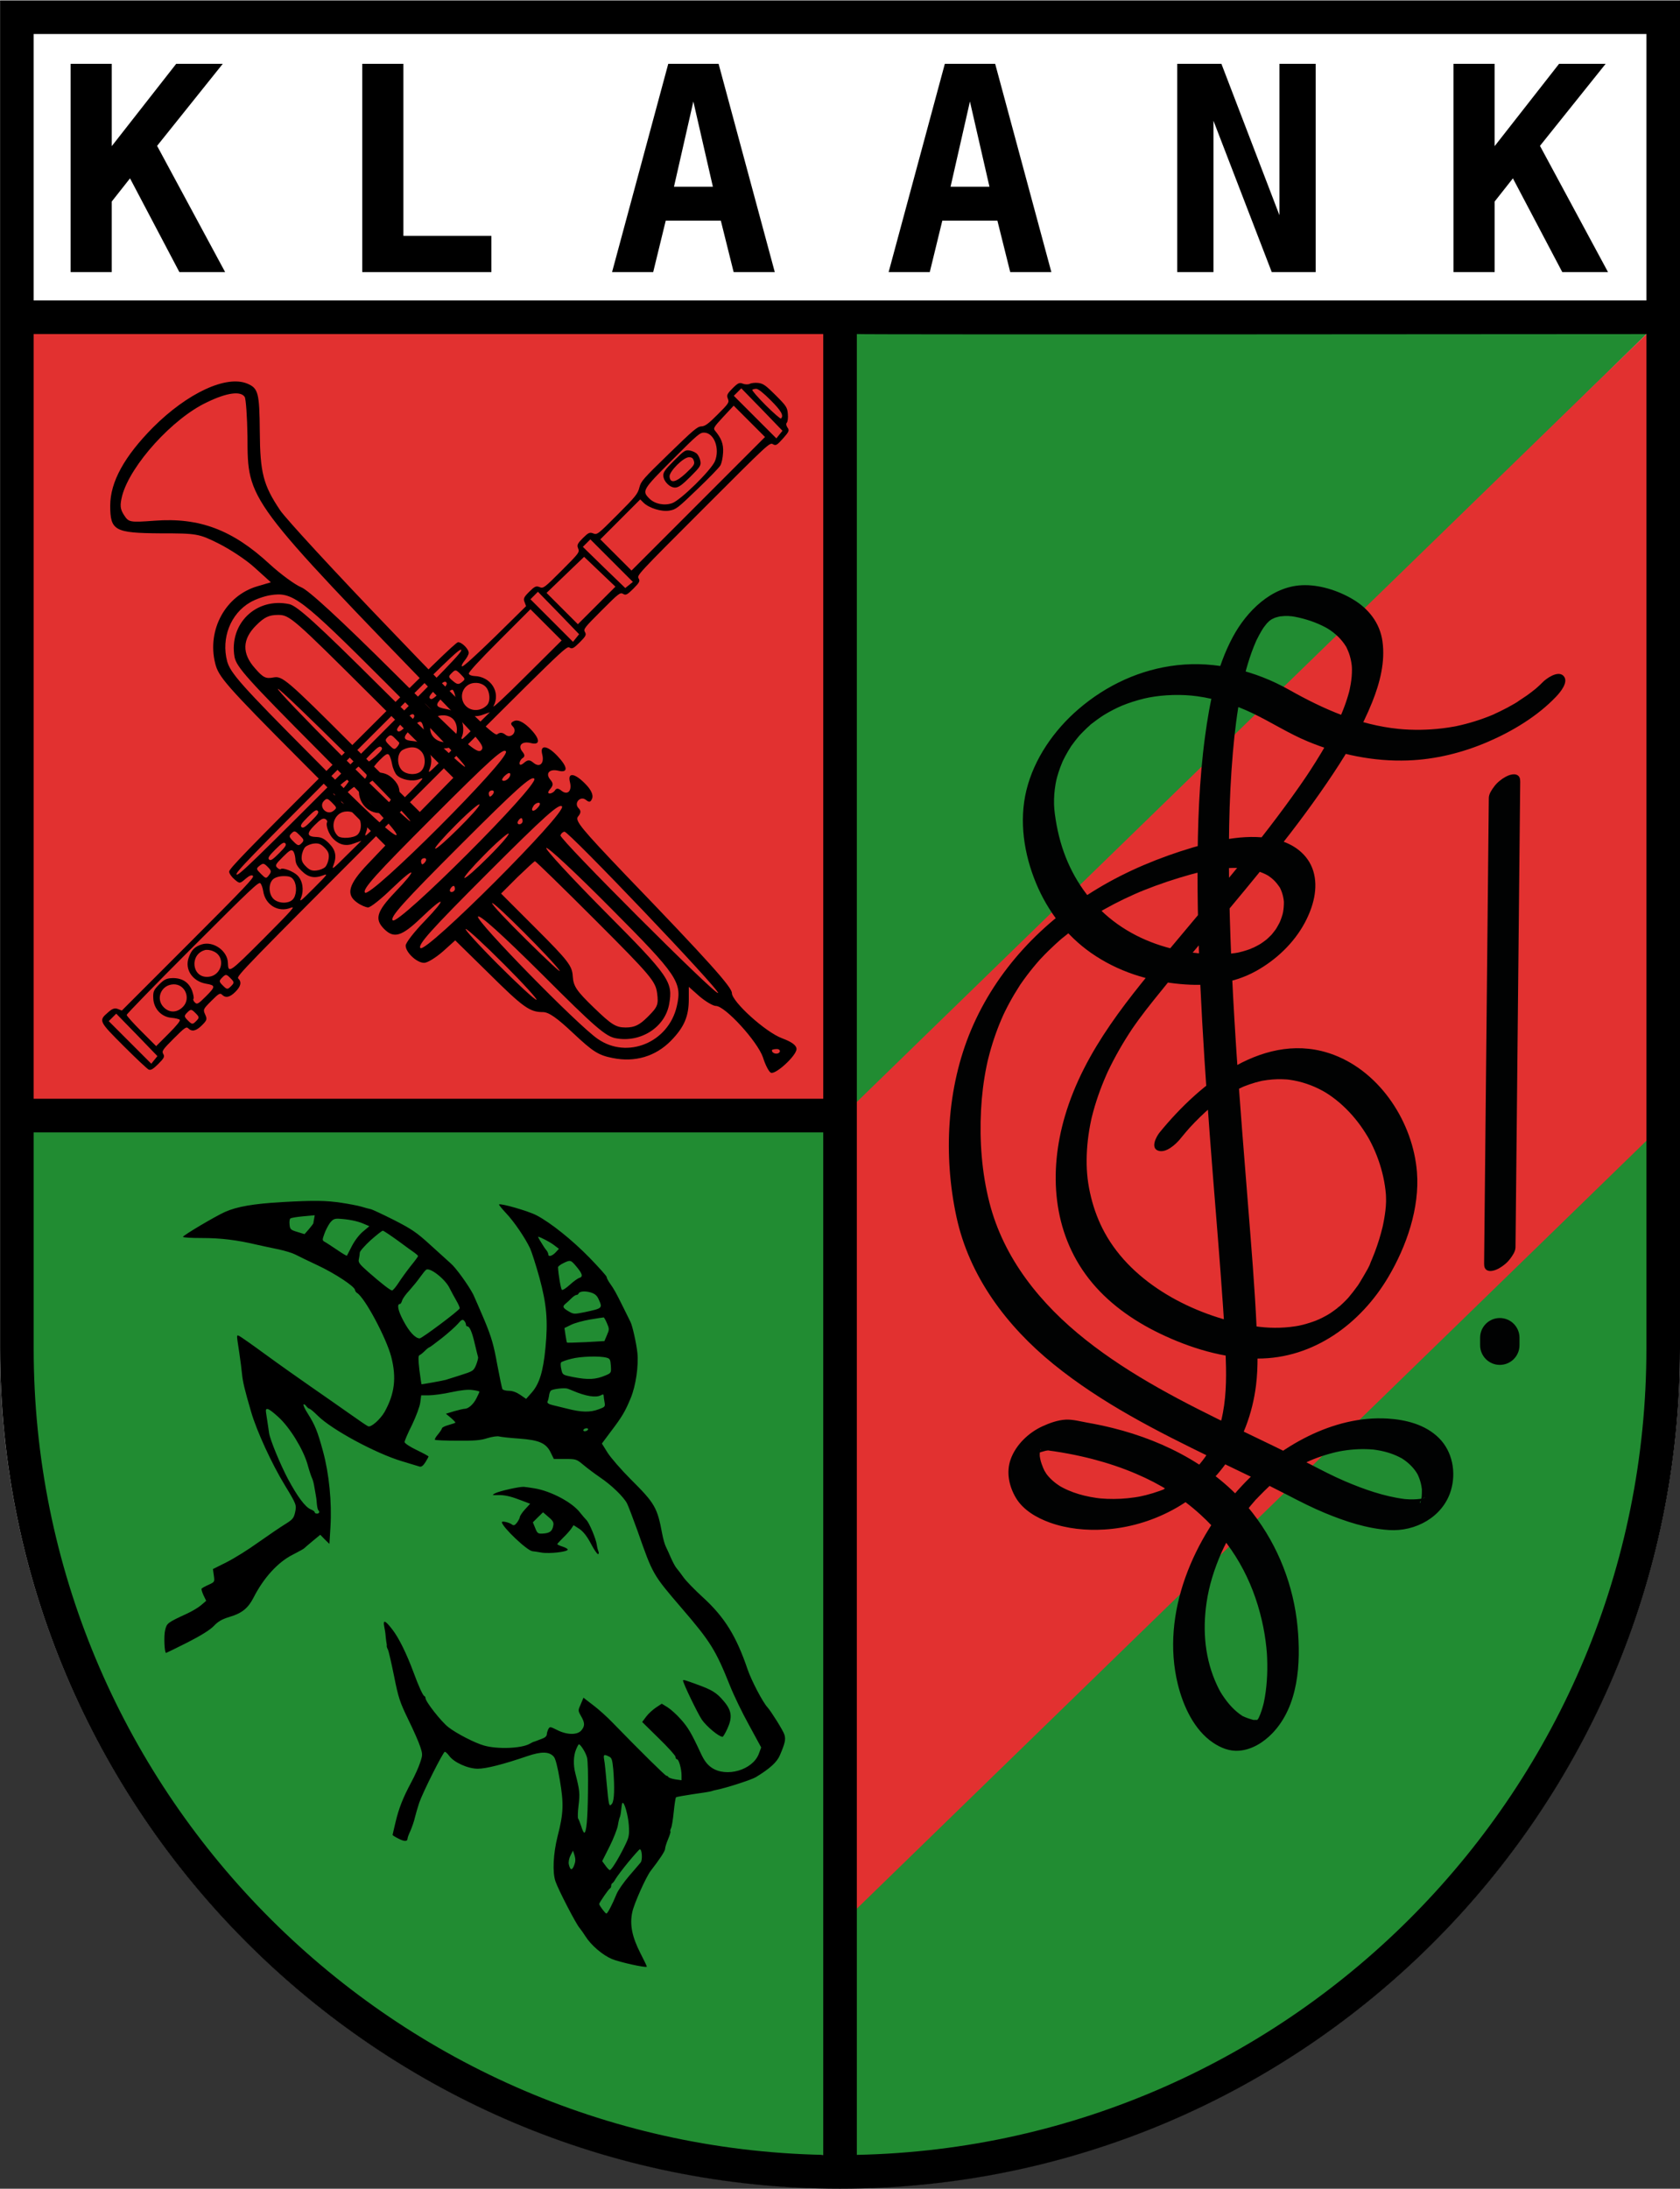 <?xml version="1.0" encoding="UTF-8" standalone="no"?>
<!-- Created with Inkscape (http://www.inkscape.org/) -->

<svg
   width="201.981mm"
   height="263.026mm"
   viewBox="0 0 201.981 263.026"
   version="1.1"
   id="svg2426"
   xmlns="http://www.w3.org/2000/svg"
   xmlns:svg="http://www.w3.org/2000/svg">
  <rect x="0" y="0" width="201.981" height="263.026" fill="#333333" stroke="none"/>
  <defs
     id="defs2423">
    <meshgradient
       id="meshgradient1828-6-1-4-3-6"
       gradientUnits="userSpaceOnUse"
       x="119.698"
       y="63.615">
      <meshrow
         id="meshrow1830-3-5-1-7-2">
        <meshpatch
           id="meshpatch1832-6-4-0-3-5">
          <stop
             path="c 126.049,0  252.098,0  378.146,0"
             style="stop-color:#ffffff;stop-opacity:1"
             id="stop1834-3-3-0-5-9" />
          <stop
             path="c 0,238.23  0,476.459  0,714.689"
             style="stop-color:#010202;stop-opacity:1"
             id="stop1836-5-1-7-3-3" />
          <stop
             path="c -126.049,0  -252.098,0  -378.146,0"
             style="stop-color:#ffffff;stop-opacity:1"
             id="stop1838-6-9-8-5-1" />
          <stop
             path="c 0,-238.23  0,-476.459  0,-714.689"
             style="stop-color:#010202;stop-opacity:1"
             id="stop1840-2-4-6-6-9" />
        </meshpatch>
      </meshrow>
    </meshgradient>
  </defs>
  <g
     id="layer1"
     transform="translate(-3.843,-2.699)">
    <path
       fill-rule="nonzero"
       fill="rgb(100%, 100%, 100%)"
       fill-opacity="1"
       d="M 3.843,2.699 V 164.687 c 0,55.685 45.302,100.986 100.986,100.986 55.685,0 100.986,-45.302 100.986,-100.986 V 2.699 Z m 0,0"
       id="path972-3-9-7-8-2-4"
       style="clip-rule:evenodd;fill:#ffffff;fill-opacity:1;fill-rule:evenodd;stroke-width:1.01;stroke-linejoin:round;stroke-miterlimit:2" />
    <path
       fill-rule="nonzero"
       fill="rgb(89.412%, 13.725%, 13.333%)"
       fill-opacity="1"
       d="M 106.478,136.365 205.022,39.675 104.489,39.874 Z"
       id="path974-6-1-8-8-9-7"
       style="clip-rule:evenodd;fill:#218c32;fill-opacity:1;fill-rule:evenodd;stroke-width:1.01;stroke-linejoin:round;stroke-miterlimit:2" />
    <path
       fill-rule="nonzero"
       fill="rgb(89.412%, 13.725%, 13.333%)"
       fill-opacity="1"
       d="m 104.789,232.959 0.041,29.985 c 0,0 104.605,0.322 99.472,-116.824 v -10.248 z"
       id="path976-7-2-4-4-1-8"
       style="clip-rule:evenodd;fill:#218c32;fill-opacity:1;fill-rule:evenodd;stroke-width:1.017;stroke-linejoin:round;stroke-miterlimit:2" />
    <path
       fill-rule="nonzero"
       fill="rgb(100%, 92.941%, 0%)"
       fill-opacity="1"
       d="m 104.613,137.304 v 96.947 l 98.07,-95.331 -0.745,-96.218 z"
       id="path978-5-7-5-3-2-4"
       style="clip-rule:evenodd;fill:#e23130;fill-opacity:1;fill-rule:evenodd;stroke-width:1.01;stroke-linejoin:round;stroke-miterlimit:2" />
    <path
       style="clip-rule:evenodd;fill:#e23130;fill-opacity:1;fill-rule:evenodd;stroke-width:0.157;stroke-linejoin:round;stroke-miterlimit:2"
       d="m 6.277,90.525 v -50.325 H 54.957 103.637 v 50.325 50.325 c 0.074,-0.26 -96.902,2.787 -96.721,2.976 z"
       id="path1204-2-0-0-1-7-5" />
    <g
       aria-label="KLAANK"
       id="text1262-9-9-3-4-0-0"
       style="font-weight:bold;font-size:34.335px;line-height:0;font-family:'Tlwg Mono';-inkscape-font-specification:'Tlwg Mono Bold';text-align:center;letter-spacing:12.581px;text-anchor:middle;clip-rule:evenodd;fill-rule:evenodd;stroke-width:0.757;stroke-linejoin:round;stroke-miterlimit:2">
      <path
         d="m 12.334,10.369 h 4.946 v 9.891 l 7.746,-9.891 h 5.6 l -7.896,9.858 8.181,15.172 H 25.41 L 19.475,24.133 17.279,26.916 v 8.483 h -4.946 z"
         style="font-family:'DejaVu Sans Mono';-inkscape-font-specification:'DejaVu Sans Mono Bold'"
         id="path520" />
      <path
         d="m 47.396,35.399 v -25.03 h 4.946 v 20.671 h 10.579 v 4.359 z"
         style="font-family:'DejaVu Sans Mono';-inkscape-font-specification:'DejaVu Sans Mono Bold'"
         id="path517" />
      <path
         d="m 87.203,14.896 -2.33,10.244 h 4.677 z m -3.018,-4.527 h 6.052 l 6.756,25.03 h -4.946 l -1.542,-6.186 h -6.622 l -1.509,6.186 H 77.429 Z"
         style="font-family:'DejaVu Sans Mono';-inkscape-font-specification:'DejaVu Sans Mono Bold'"
         id="path514" />
      <path
         d="m 120.455,14.896 -2.33,10.244 h 4.677 z m -3.018,-4.527 h 6.052 l 6.756,25.03 h -4.946 l -1.542,-6.186 h -6.622 l -1.509,6.186 h -4.946 z"
         style="font-family:'DejaVu Sans Mono';-inkscape-font-specification:'DejaVu Sans Mono Bold'"
         id="path511" />
      <path
         d="m 145.375,10.369 h 5.315 l 6.974,18.19 V 10.369 h 4.359 v 25.03 h -5.281 l -7.008,-18.19 v 18.19 h -4.359 z"
         style="font-family:'DejaVu Sans Mono';-inkscape-font-specification:'DejaVu Sans Mono Bold'"
         id="path508" />
      <path
         d="m 178.593,10.369 h 4.946 v 9.891 l 7.746,-9.891 h 5.6 l -7.896,9.858 8.181,15.172 h -5.499 l -5.935,-11.266 -2.196,2.783 v 8.483 h -4.946 z"
         style="font-family:'DejaVu Sans Mono';-inkscape-font-specification:'DejaVu Sans Mono Bold'"
         id="path505" />
    </g>
    <path
       style="clip-rule:evenodd;fill:#218c32;fill-opacity:1;fill-rule:evenodd;stroke-width:0.407;stroke-linejoin:round;stroke-miterlimit:2"
       d="M 91.815,261.64 C 91.049,263.534 59.601,253.558 46.279,243.527 41.783,240.141 30.67,230.016 27.236,225.603 15.904,211.043 8.917,191.636 7.158,173.587 6.932,171.26 5.242,162.494 6.15,154.593 l -0.35,-17.769 97.664,0.348 -0.537,63.752 v 60.674 c -2.638,0.941 -13.617,-0.956 -11.112,0.042 z"
       id="path13578-2-6-1-2-3-6" />
    <g
       transform="matrix(-0.018,0,0,-0.018,102.881,242.378)"
       fill="#000000"
       stroke="none"
       id="g1670-7-0-0-0-6-1"
       style="clip-rule:evenodd;fill:#000000;fill-rule:evenodd;stroke-linejoin:round;stroke-miterlimit:2">
      <path
         d="m 3220,5285 c -47,-7 -105,-18 -130,-25 -25,-8 -53,-15 -63,-17 -9,-1 -79,-34 -155,-72 -119,-61 -151,-82 -242,-165 -58,-53 -120,-108 -137,-124 -35,-29 -120,-147 -152,-209 -10,-21 -44,-100 -76,-175 -47,-114 -61,-164 -84,-292 -16,-84 -31,-158 -35,-165 -4,-6 -24,-11 -44,-11 -23,0 -50,-10 -75,-27 l -39,-27 -39,44 c -50,58 -75,140 -90,295 -18,184 -8,293 40,470 23,83 51,170 62,195 33,70 106,178 161,236 28,30 49,56 47,58 -10,10 -199,-45 -250,-72 -97,-51 -240,-166 -356,-285 -62,-64 -113,-121 -113,-127 0,-7 -10,-26 -22,-43 -27,-38 -38,-57 -90,-162 -22,-44 -43,-87 -47,-95 -13,-25 -39,-141 -46,-205 -9,-88 10,-221 45,-305 37,-89 57,-123 133,-223 l 59,-79 -38,-61 c -21,-33 -90,-113 -154,-177 -163,-162 -178,-189 -211,-365 -6,-33 -17,-71 -24,-85 -7,-14 -23,-49 -35,-77 -13,-29 -30,-61 -39,-70 -9,-10 -28,-36 -44,-58 -15,-22 -74,-83 -131,-135 C 662,2518 584,2392 509,2171 484,2097 407,1950 376,1917 351,1889 272,1763 263,1735 c -10,-32 -5,-56 30,-138 20,-47 67,-89 160,-146 32,-19 204,-74 267,-86 8,-1 22,-5 30,-8 8,-3 64,-12 123,-20 60,-9 111,-18 114,-21 3,-3 10,-46 15,-97 5,-51 13,-100 18,-109 5,-10 7,-20 4,-22 -2,-3 5,-26 16,-52 11,-26 20,-55 20,-65 0,-14 37,-70 96,-146 31,-40 112,-221 123,-276 18,-84 1,-165 -54,-273 -25,-48 -45,-90 -43,-91 9,-8 180,30 232,51 64,27 141,93 179,154 12,19 29,43 38,54 22,23 143,257 161,311 21,60 15,185 -14,300 -40,155 -42,218 -15,377 15,89 29,144 41,156 30,34 82,35 176,3 161,-55 275,-84 331,-84 66,0 159,42 191,86 11,15 24,27 29,27 11,0 145,-266 171,-340 10,-30 23,-75 29,-99 5,-24 19,-63 29,-87 11,-23 20,-47 20,-53 0,-21 21,-21 60,-1 22,11 40,22 40,25 0,2 -9,39 -19,82 -23,97 -50,165 -105,268 -24,44 -51,104 -60,133 -17,50 -17,56 -1,105 9,29 45,111 80,182 57,118 66,145 95,290 18,88 36,168 41,177 5,9 9,21 8,25 -1,4 0,11 1,16 1,4 4,24 6,45 1,20 6,52 10,69 9,47 -7,41 -54,-20 -43,-55 -95,-160 -142,-287 -34,-92 -62,-154 -72,-158 -5,-2 -8,-8 -8,-14 0,-23 -105,-157 -153,-194 -54,-42 -176,-105 -237,-122 -89,-26 -249,-20 -305,11 -11,6 -22,12 -25,13 -6,1 -38,13 -67,25 -13,5 -23,16 -23,24 0,9 -5,25 -10,36 -10,18 -12,18 -60,-6 -65,-33 -134,-34 -161,-2 -24,29 -24,50 2,95 21,37 21,38 2,80 l -18,43 -65,-50 c -36,-27 -95,-80 -131,-118 -183,-188 -350,-353 -358,-353 -5,0 -11,-4 -13,-8 -1,-5 -22,-12 -45,-16 l -43,-6 v 32 c 0,43 18,108 30,108 6,0 10,7 10,16 0,8 50,64 112,124 l 111,109 -27,36 c -15,20 -45,47 -66,61 l -38,25 -39,-24 c -22,-14 -62,-50 -89,-81 -48,-54 -70,-91 -133,-227 -23,-49 -42,-74 -72,-95 -98,-67 -274,-16 -315,92 l -16,43 81,149 c 45,81 102,199 127,262 96,240 131,296 324,520 192,224 191,221 294,515 30,83 61,165 70,183 23,44 102,121 179,173 35,24 86,62 112,84 47,39 50,40 123,40 h 75 l 20,41 c 31,65 77,85 211,95 61,4 121,11 133,14 12,4 47,-1 80,-11 45,-15 89,-18 201,-17 79,0 145,3 149,6 3,4 -6,20 -21,37 -14,17 -26,36 -26,40 0,5 -19,15 -42,21 -24,7 -45,14 -47,16 -3,2 11,16 29,32 l 34,28 -56,17 c -31,9 -62,16 -70,16 -24,0 -58,30 -78,70 -11,22 -20,41 -20,44 0,3 20,8 44,11 31,5 77,0 143,-14 54,-12 122,-21 150,-21 h 52 l 6,-47 c 3,-27 28,-93 55,-150 28,-55 50,-107 50,-115 0,-8 -36,-32 -80,-53 -44,-21 -80,-41 -80,-43 0,-3 9,-20 21,-39 14,-22 26,-32 38,-29 9,3 63,19 119,36 174,52 469,211 562,304 25,25 49,45 54,46 5,0 15,8 22,17 7,10 15,15 19,12 3,-4 -9,-31 -28,-60 -50,-80 -65,-117 -102,-252 -41,-150 -60,-341 -50,-506 l 7,-113 31,30 30,31 51,-42 c 28,-23 53,-45 56,-48 3,-4 37,-22 75,-42 101,-50 197,-156 265,-290 35,-68 78,-103 158,-126 52,-16 77,-30 107,-62 27,-27 85,-63 177,-110 76,-38 139,-69 141,-69 11,0 16,116 6,153 -11,46 -15,49 -149,111 -30,14 -71,38 -90,54 l -35,30 18,37 c 9,20 15,40 13,44 -3,4 -24,16 -47,26 -41,19 -41,19 -35,62 l 6,43 -90,45 c -50,25 -145,84 -213,133 -68,48 -149,103 -180,122 -50,31 -57,40 -66,79 -10,49 -10,51 69,181 88,144 189,365 225,490 44,150 56,202 61,255 2,22 10,85 18,140 19,124 19,118 2,112 -8,-3 -88,-59 -178,-125 -89,-65 -225,-161 -300,-213 -75,-52 -190,-132 -255,-178 -65,-46 -123,-86 -130,-88 -20,-8 -80,46 -109,95 -68,122 -81,229 -45,369 33,126 176,394 228,426 7,4 13,13 14,20 1,23 133,110 248,164 64,30 132,63 151,73 19,10 69,25 110,34 42,8 107,23 145,31 135,32 241,45 368,45 70,0 127,3 127,8 -1,10 -212,135 -280,166 -81,36 -191,55 -383,66 -215,12 -290,11 -397,-5 z m 343,-105 c 5,-4 7,-22 5,-41 -3,-30 -7,-35 -51,-48 l -49,-15 -29,33 c -16,19 -29,36 -30,40 0,3 -2,17 -5,30 l -4,23 77,-7 c 43,-4 82,-10 86,-15 z m -264,-30 c 12,-17 29,-50 37,-73 14,-39 14,-43 -2,-52 -10,-5 -46,-29 -82,-53 -35,-24 -65,-42 -67,-40 -1,2 -16,31 -33,64 -19,37 -49,76 -74,97 l -43,36 40,17 c 41,18 104,30 166,33 29,1 39,-5 58,-29 z m -272,-115 c 39,-36 72,-73 72,-83 0,-9 3,-28 6,-42 6,-22 -3,-34 -62,-86 -88,-77 -148,-124 -160,-124 -5,0 -25,23 -43,51 -18,28 -55,79 -81,112 -27,33 -49,63 -49,66 0,4 10,13 21,21 12,8 63,45 113,82 50,36 96,67 101,67 6,0 42,-29 82,-64 z m -1138,-12 c -12,-21 -28,-45 -36,-54 -7,-8 -13,-21 -13,-27 0,-20 -25,-13 -49,12 l -22,24 33,25 c 26,20 85,51 106,56 2,1 -6,-16 -19,-36 z m -149,-141 c 19,-9 35,-22 35,-27 -2,-48 -19,-146 -26,-151 -6,-3 -29,12 -53,34 -24,22 -53,43 -64,46 -26,8 -20,28 23,79 35,41 38,42 85,19 z m 956,-93 c 16,-23 48,-62 71,-88 24,-25 46,-56 49,-68 4,-13 10,-23 14,-23 23,0 14,-45 -22,-112 -39,-74 -80,-118 -109,-118 -15,0 -261,184 -267,200 -2,5 8,28 22,52 14,24 34,61 45,83 28,60 133,142 157,123 7,-5 24,-27 40,-49 z M 1638,4679 c 2,-5 8,-9 14,-9 6,0 21,-10 33,-22 13,-13 30,-29 39,-36 23,-19 20,-28 -19,-51 -34,-20 -38,-20 -108,-6 -121,26 -121,26 -92,89 11,24 26,35 53,43 38,11 75,7 80,-8 z m -77,-173 c 47,-8 105,-24 128,-36 l 43,-21 -7,-47 c -4,-26 -8,-48 -10,-50 -2,-2 -59,0 -127,3 l -123,7 -17,40 c -16,37 -16,42 0,79 9,21 19,39 22,39 3,0 44,-6 91,-14 z m 991,-125 c 43,-34 80,-61 83,-61 3,0 17,-11 30,-24 13,-13 29,-26 35,-28 9,-3 9,-27 1,-98 -7,-52 -13,-95 -14,-96 -2,-2 -145,24 -162,29 -5,2 -50,16 -98,31 -85,27 -88,29 -105,69 -9,23 -15,47 -13,52 2,6 11,44 21,85 18,80 35,120 50,120 6,0 10,6 10,13 0,7 6,19 13,26 10,10 18,5 42,-23 17,-19 65,-62 107,-95 z m -867,-137 c 33,-8 64,-19 69,-24 5,-5 4,-25 -1,-46 -8,-38 -9,-38 -78,-52 -103,-20 -151,-17 -218,11 -37,16 -38,17 -35,64 3,41 6,48 28,54 46,13 175,9 235,-7 z m 138,-213 c 5,-5 11,-21 12,-35 2,-14 6,-29 9,-35 7,-11 -5,-20 -31,-26 -10,-2 -54,-13 -98,-24 -97,-25 -155,-26 -213,-4 -41,15 -43,18 -38,46 3,16 6,36 6,44 0,10 4,11 19,3 33,-17 99,-7 186,30 11,5 27,11 35,14 21,8 102,-2 113,-13 z m 1902,-148 c -11,-73 -17,-110 -20,-134 -7,-47 -76,-213 -127,-309 -63,-117 -114,-185 -150,-201 -16,-6 -28,-15 -28,-20 0,-5 -7,-9 -15,-9 -15,0 -20,12 -9,23 4,3 8,23 10,44 1,21 5,49 8,63 2,14 7,39 10,57 3,18 9,40 14,50 5,10 19,51 30,92 29,101 119,248 196,317 67,61 88,68 81,27 z M 1605,3770 c 3,-5 -1,-10 -9,-10 -8,0 -18,5 -21,10 -3,6 1,10 9,10 8,0 18,-4 21,-10 z m 50,-2136 c 17,-42 19,-102 4,-159 -29,-112 -31,-134 -21,-215 5,-41 6,-79 3,-85 -4,-5 -13,-29 -21,-52 -7,-24 -16,-43 -20,-43 -15,0 -23,89 -25,275 -2,105 1,206 6,226 8,32 43,89 55,89 2,0 11,-16 19,-36 z m -188,-66 c -4,-18 -11,-89 -17,-158 -14,-152 -16,-162 -36,-136 -15,22 -18,103 -8,229 6,63 10,77 28,85 34,17 39,14 33,-20 z m -114,-335 c 2,-22 6,-44 9,-49 3,-5 9,-29 13,-54 4,-25 29,-89 56,-143 l 49,-97 -22,-30 c -12,-17 -25,-30 -29,-30 -10,0 -53,68 -94,150 -35,70 -37,78 -33,150 5,68 31,160 43,148 3,-2 6,-23 8,-45 z m -48,-349 c 38,-46 76,-97 85,-112 8,-15 18,-28 23,-30 4,-2 7,-10 7,-17 0,-7 3,-15 8,-17 8,-3 72,-96 72,-104 0,-10 -41,-64 -48,-64 -8,0 -39,59 -68,130 -10,25 -48,79 -83,120 -35,41 -71,82 -78,91 -14,17 -9,90 6,88 3,0 37,-38 76,-85 z m 398,-14 c -9,-41 -21,-45 -35,-10 -10,25 -11,42 -4,67 l 11,33 17,-33 c 9,-18 14,-43 11,-57 z"
         id="path1664-0-6-6-6-0-0"
         style="fill:#000000" />
      <path
         d="m 1933,3379 c -111,-18 -255,-95 -306,-163 -15,-19 -34,-41 -43,-50 -18,-19 -63,-125 -68,-164 -2,-15 -7,-35 -11,-44 -4,-11 -3,-18 3,-18 6,0 28,32 48,71 26,49 50,79 76,97 l 39,25 16,-24 c 9,-13 34,-41 55,-61 21,-21 38,-39 38,-42 0,-2 -16,-10 -35,-16 -19,-6 -35,-15 -35,-20 0,-15 123,-29 175,-20 28,5 55,9 60,9 35,2 204,163 205,194 0,10 -51,-2 -68,-16 -11,-8 -19,-5 -33,13 -10,14 -19,31 -19,37 0,7 -15,30 -34,51 l -35,38 77,29 c 52,20 93,29 129,29 50,-1 52,-1 28,12 -29,15 -163,45 -192,43 -10,-1 -42,-5 -70,-10 z m -6,-266 c -14,-35 -18,-38 -52,-36 -45,3 -61,15 -68,51 -5,22 0,33 31,59 l 37,32 34,-33 34,-34 z"
         id="path1666-9-2-3-8-6-6"
         style="fill:#000000" />
      <path
         d="m 848,2070 c -103,-37 -133,-56 -180,-112 -53,-62 -59,-107 -25,-182 14,-31 29,-56 33,-56 24,0 106,68 138,114 29,43 126,244 126,262 0,7 -13,3 -92,-26 z"
         id="path1668-3-6-2-9-2-3"
         style="fill:#000000" />
    </g>
    <g
       transform="matrix(0.015,-0.015,-0.015,-0.015,57.417,174.316)"
       fill="#000000"
       stroke="none"
       id="g2509-0-8-0-2-6-2"
       style="clip-rule:evenodd;fill-rule:evenodd;stroke-linejoin:round;stroke-miterlimit:2">
      <path
         d="m 1361,3096 c -7,-8 -11,-32 -9,-53 3,-37 4,-38 46,-41 28,-2 42,-8 42,-18 0,-12 -75,-14 -533,-14 H 375 l -10,23 c -8,17 -20,23 -53,25 -71,5 -72,3 -72,-198 0,-98 3,-185 6,-194 5,-12 20,-16 61,-16 46,0 56,3 60,20 5,18 14,20 104,20 89,0 99,-2 99,-18 0,-29 21,-42 68,-42 39,0 45,3 55,30 11,29 13,30 79,30 59,0 68,-2 68,-18 0,-29 21,-42 65,-42 44,0 65,13 65,42 0,17 56,18 1324,18 1315,0 1324,0 1329,-20 4,-17 14,-20 62,-20 48,0 58,3 62,20 5,19 14,20 153,20 139,0 148,-1 153,-20 4,-17 14,-20 62,-20 48,0 58,3 62,20 5,20 14,20 538,20 529,0 533,0 538,-21 5,-18 12,-20 64,-17 51,3 58,6 61,26 2,12 9,22 17,22 7,0 25,14 39,31 24,28 26,38 26,123 0,79 -3,97 -20,119 -11,14 -28,28 -38,31 -9,3 -22,16 -27,28 -8,20 -18,23 -60,23 -42,0 -52,-3 -60,-22 -9,-22 -16,-23 -104,-23 -76,0 -98,3 -114,18 -17,15 -46,17 -239,20 -206,3 -222,2 -254,-17 -32,-19 -52,-21 -197,-21 -159,0 -162,0 -172,23 -8,19 -18,22 -60,22 -42,0 -52,-3 -60,-22 -9,-22 -14,-23 -155,-23 -141,0 -146,1 -155,23 -8,19 -18,22 -60,22 -42,0 -52,-3 -60,-23 l -10,-22 -247,2 c -155,2 -249,7 -251,13 -1,6 14,11 33,13 19,2 41,8 47,14 16,13 17,70 1,86 -9,9 -227,12 -919,12 -774,0 -908,-2 -918,-14 z m 1819,-41 c 0,-13 -107,-15 -900,-15 -793,0 -900,2 -900,15 0,13 107,15 900,15 793,0 900,-2 900,-15 z m -1645,-94 c 0,-30 -4,-35 -27,-38 -27,-4 -28,-2 -28,37 0,39 1,41 28,38 24,-3 27,-7 27,-37 z m 165,24 c 0,-12 -14,-15 -65,-15 -51,0 -65,3 -65,15 0,12 14,15 65,15 51,0 65,-3 65,-15 z m 90,-25 c 0,-36 -2,-40 -25,-40 -22,0 -25,4 -25,40 0,36 3,40 25,40 23,0 25,-4 25,-40 z m 170,25 c 0,-12 -14,-15 -65,-15 -51,0 -65,3 -65,15 0,12 14,15 65,15 51,0 65,-3 65,-15 z m 90,-26 c 0,-38 -1,-40 -27,-37 -47,5 -45,78 2,78 23,0 25,-4 25,-41 z m 165,26 c 0,-5 -28,-11 -62,-13 -52,-2 -63,0 -63,13 0,13 11,15 63,13 34,-2 62,-7 62,-13 z m 93,-21 c -3,-32 -7,-37 -30,-40 -26,-2 -28,0 -28,37 0,37 2,39 31,39 29,0 30,-2 27,-36 z m 162,21 c 0,-13 -11,-15 -62,-13 -38,2 -63,8 -66,16 -3,9 14,12 62,12 53,0 66,-3 66,-15 z m 90,-15 c 0,-16 0,-33 0,-37 0,-5 -11,-9 -25,-10 -23,-2 -25,2 -25,38 0,35 3,39 25,39 21,0 25,-5 25,-30 z m 170,15 c 0,-12 -14,-15 -65,-15 -51,0 -65,3 -65,15 0,12 14,15 65,15 51,0 65,-3 65,-15 z m 90,-24 c 0,-34 -3,-38 -25,-38 -22,0 -25,4 -25,38 0,35 3,39 25,39 22,0 25,-4 25,-39 z m 170,24 c 0,-12 -14,-15 -65,-15 -51,0 -65,3 -65,15 0,12 14,15 65,15 51,0 65,-3 65,-15 z m 90,-25 c 0,-39 -1,-40 -27,-37 -24,3 -28,9 -31,40 -3,35 -2,37 27,37 29,0 31,-2 31,-40 z m -2742,-147 -3,-168 -27,-3 -28,-3 v 170 171 h 30 30 z m 3380,0 -3,-168 -27,-3 -28,-3 v 170 171 h 30 30 z m 422,-4 v -170 l -27,3 -28,3 -3,168 -2,167 h 30 30 z m 1208,4 -3,-168 -27,-3 -28,-3 v 170 171 h 30 30 z m -323,137 c 37,-41 -2,-126 -72,-156 -50,-21 -294,-19 -340,3 -42,20 -73,66 -73,110 0,61 8,63 249,63 204,0 219,-1 236,-20 z m -3585,-25 c 0,-9 -9,-28 -20,-43 -47,-63 -27,-147 43,-177 29,-13 4,-14 -230,-15 -279,0 -284,1 -242,46 47,50 30,147 -31,179 -37,19 -64,19 -105,-1 -64,-30 -80,-110 -35,-174 32,-45 27,-50 -50,-50 -63,0 -70,2 -70,20 0,11 4,20 9,20 5,0 16,16 26,36 22,47 13,92 -26,130 -25,24 -39,29 -80,29 -44,0 -54,-4 -80,-33 -39,-43 -41,-107 -4,-150 14,-17 25,-35 25,-41 0,-7 -34,-11 -100,-11 H 370 v 118 c 0,65 3,122 7,125 3,4 244,7 535,7 469,0 528,-2 528,-15 z m 260,-2 c 0,-9 -10,-27 -22,-41 -17,-18 -23,-36 -23,-72 0,-54 20,-84 70,-106 27,-12 18,-13 -90,-13 -109,0 -117,1 -89,13 43,19 74,62 74,103 0,34 -27,93 -42,93 -4,0 -8,9 -8,20 0,18 7,20 65,20 54,0 65,-3 65,-17 z m 257,0 c 4,-9 1,-19 -5,-21 -19,-6 -42,-57 -42,-91 0,-49 21,-83 65,-102 l 40,-19 -120,1 c -108,0 -117,1 -90,13 50,22 70,52 70,106 0,36 -6,54 -22,72 -41,43 -31,58 37,58 48,0 62,-4 67,-17 z m 258,6 c 4,-6 -2,-21 -14,-33 -62,-66 -38,-171 45,-196 20,-6 -8,-8 -91,-9 -111,0 -117,1 -88,14 66,28 89,115 45,174 -37,50 -30,61 37,61 33,0 63,-5 66,-11 z m 255,-4 c 0,-8 -11,-31 -25,-51 -14,-20 -25,-49 -25,-63 0,-38 36,-90 73,-106 30,-13 25,-14 -83,-15 -110,0 -114,1 -85,16 45,23 65,53 65,103 0,32 -7,53 -26,78 -14,18 -22,38 -19,43 3,6 33,10 66,10 45,0 59,-3 59,-15 z m 260,-1 c 0,-9 -11,-29 -25,-46 -48,-57 -24,-142 49,-174 28,-12 20,-13 -89,-13 -109,0 -117,1 -89,13 73,32 97,117 49,174 -42,50 -35,62 40,62 53,0 65,-3 65,-16 z m 255,6 c 3,-5 -5,-25 -19,-43 -48,-63 -29,-147 39,-178 l 40,-19 -120,1 c -112,0 -118,1 -88,14 37,16 73,68 73,106 0,14 -11,43 -25,63 -39,57 -34,66 34,66 33,0 63,-4 66,-10 z m 635,-115 v -125 l -282,1 c -174,0 -272,4 -254,9 85,26 108,129 44,197 -11,12 -17,26 -13,32 4,7 89,11 256,11 h 249 z m 428,-2 3,-123 h -151 -150 v 125 126 l 148,-3 147,-3 z m 452,100 c 1,-44 35,-108 71,-134 32,-23 44,-24 198,-27 90,-2 175,-1 188,3 13,3 41,21 63,41 36,32 50,64 55,119 1,18 10,20 88,23 l 87,3 v -126 -125 h -535 -535 v 125 125 h 160 160 z m 908,5 c 8,-8 12,-46 12,-103 0,-85 -8,-115 -32,-115 -4,0 -8,52 -8,115 0,63 4,115 8,115 4,0 13,-5 20,-12 z M 687,2868 c 48,-45 14,-128 -53,-128 -47,0 -78,29 -78,75 0,68 80,101 131,53 z m 262,12 c 10,-5 24,-22 30,-39 31,-75 -66,-136 -126,-79 -65,60 17,161 96,118 z m 613,-20 c 24,-24 29,-36 24,-58 -9,-35 -50,-72 -82,-72 -35,0 -74,42 -74,80 0,39 39,80 75,80 16,0 39,-12 57,-30 z m 252,9 c 20,-16 26,-29 26,-59 0,-30 -6,-43 -26,-59 -15,-12 -37,-21 -49,-21 -12,0 -34,9 -49,21 -20,16 -26,29 -26,59 0,30 6,43 26,59 15,12 37,21 49,21 12,0 34,-9 49,-21 z m 261,-4 c 16,-15 25,-36 25,-55 0,-39 -39,-80 -75,-80 -29,0 -85,49 -85,74 0,72 86,111 135,61 z m 252,5 c 29,-27 37,-56 23,-90 -22,-53 -103,-63 -135,-17 -52,74 47,168 112,107 z m 259,-3 c 20,-17 27,-33 27,-57 0,-39 -40,-80 -79,-80 -35,0 -74,42 -74,80 0,38 39,80 74,80 14,0 37,-11 52,-23 z m 259,-2 c 16,-15 25,-36 25,-55 0,-38 -39,-80 -74,-80 -69,0 -104,92 -52,137 35,30 71,29 101,-2 z m 260,0 c 16,-15 25,-36 25,-55 0,-36 -38,-80 -69,-80 -61,0 -103,56 -82,109 22,53 87,66 126,26 z M 660,2665 c 0,-32 -2,-35 -30,-35 -28,0 -30,3 -30,35 0,32 2,35 30,35 28,0 30,-3 30,-35 z m 280,0 c 0,-32 -2,-35 -30,-35 -28,0 -30,3 -30,35 0,32 2,35 30,35 28,0 30,-3 30,-35 z"
         id="path2505-6-7-6-6-1-0" />
      <path
         d="m 4687,2942 c -22,-25 -21,-75 1,-95 14,-13 39,-17 105,-17 77,0 87,2 101,22 9,12 16,32 16,43 0,11 -7,31 -16,43 -14,20 -24,22 -103,22 -72,0 -91,-3 -104,-18 z m 177,-28 c 12,-12 13,-20 5,-35 -9,-17 -19,-19 -81,-17 -78,3 -105,21 -79,52 19,22 133,22 155,0 z"
         id="path2507-2-9-1-6-8-6" />
    </g>
    <g
       transform="matrix(-0.037,0,0,-0.037,99.975,131.727)"
       fill="#000000"
       stroke="none"
       id="g2551-6-2-5-4-7-1"
       style="clip-rule:evenodd;fill-rule:evenodd;stroke-linejoin:round;stroke-miterlimit:2">
      <path
         d="m 1794,2241 c -35,-15 -39,-30 -40,-156 -1,-133 -11,-173 -66,-255 -18,-27 -181,-204 -363,-393 -246,-257 -333,-342 -342,-335 -9,7 -17,7 -27,-1 -18,-15 -41,10 -24,27 8,8 7,13 -6,18 -11,4 -27,-3 -47,-22 -36,-35 -39,-59 -5,-50 29,7 43,-9 26,-29 -7,-9 -8,-15 0,-20 5,-3 10,-11 10,-17 0,-7 -6,-6 -15,2 -12,10 -18,10 -30,0 -20,-17 -36,-3 -29,26 9,33 -15,32 -49,-4 -34,-36 -36,-56 -3,-48 29,7 43,-9 26,-29 -10,-12 -10,-18 0,-30 8,-9 9,-15 2,-15 -6,0 -14,5 -17,10 -5,8 -11,7 -20,0 -20,-17 -36,-3 -29,26 9,34 -15,31 -50,-5 -19,-19 -26,-36 -22,-47 5,-12 9,-14 20,-5 18,15 41,-10 24,-27 -8,-8 -8,-15 2,-27 C 731,822 708,795 564,644 297,367 220,281 220,262 220,234 111,135 57,115 25,103 10,92 10,80 10,59 77,-3 93,3 c 6,2 18,24 26,50 18,52 123,167 153,167 9,0 33,14 53,31 l 35,31 v -40 c 0,-56 15,-91 58,-135 50,-51 117,-71 190,-56 46,9 64,21 127,80 53,50 80,69 99,69 43,0 64,15 178,128 l 107,105 40,-36 c 23,-20 50,-37 61,-37 24,0 60,34 60,56 0,9 -28,45 -62,80 -75,78 -66,85 13,9 62,-59 87,-67 119,-35 32,32 24,57 -35,119 -76,79 -69,88 9,13 35,-34 70,-62 78,-62 7,0 24,7 36,16 37,26 28,59 -35,125 l -57,60 271,272 c 250,251 271,276 282,320 27,109 -34,220 -137,250 l -44,13 52,47 c 28,26 82,61 118,79 64,32 71,33 189,33 149,1 163,9 163,90 0,77 -46,160 -139,254 -112,112 -239,171 -307,142 z m 131,-60 c 112,-52 249,-204 276,-303 8,-32 7,-44 -6,-64 -15,-23 -18,-24 -99,-18 -145,11 -253,-29 -374,-141 -37,-34 -83,-67 -102,-75 -23,-8 -128,-105 -302,-278 -231,-230 -269,-264 -283,-252 -13,11 -1,27 97,129 670,692 661,680 662,891 1,63 5,121 9,128 13,20 58,14 122,-17 z m -140,-650 c 64,-37 95,-116 75,-192 -11,-38 -45,-77 -275,-308 -175,-177 -266,-261 -275,-256 -8,5 73,93 253,274 231,232 266,271 273,304 19,108 -70,195 -178,172 -26,-6 -91,-65 -299,-272 -147,-146 -269,-261 -272,-256 -3,5 112,127 257,272 277,277 303,297 376,285 19,-3 48,-13 65,-23 z m -19,-75 c 45,-45 47,-91 3,-140 -26,-30 -35,-34 -60,-29 -28,5 -43,-7 -252,-216 l -223,-221 -54,55 -55,56 265,264 c 255,254 267,265 304,265 30,0 45,-7 72,-34 z M 1490,1035 C 1372,917 1271,820 1265,820 c -5,0 87,97 205,215 119,118 220,215 225,215 6,0 -87,-97 -205,-215 z m -78,-447 c -18,-18 -468,432 -458,458 6,15 51,-26 239,-214 185,-185 229,-234 219,-244 z M 966,953 c -7,-7 -26,7 -26,19 0,6 6,6 15,-2 9,-7 13,-15 11,-17 z m 356,-455 c -18,-18 -476,440 -460,460 9,11 57,-32 242,-217 184,-184 228,-233 218,-243 z m -312,412 c 0,-5 -2,-10 -4,-10 -3,0 -8,5 -11,10 -3,6 -1,10 4,10 6,0 11,-4 11,-10 z m 222,-502 c -18,-18 -476,440 -460,460 9,11 57,-32 242,-217 184,-184 228,-233 218,-243 z M 865,869 c 11,-17 -1,-21 -15,-4 -8,9 -8,15 -2,15 6,0 14,-5 17,-11 z m 319,-138 c -6,-6 -144,130 -144,143 0,6 34,-23 75,-64 41,-41 72,-76 69,-79 z m -269,89 c 3,-5 1,-10 -4,-10 -6,0 -11,5 -11,10 0,6 2,10 4,10 3,0 8,-4 11,-10 z M 777,774 c 4,-12 -504,-520 -512,-512 -8,8 487,527 499,524 6,-1 11,-6 13,-12 z m 248,-64 c 38,-38 67,-72 64,-74 -3,-3 -38,28 -79,69 -41,41 -70,75 -64,75 5,0 41,-31 79,-70 z M 632,526 C 421,314 411,298 424,225 c 14,-75 93,-125 173,-110 33,6 67,35 239,207 133,132 204,196 209,188 8,-13 -322,-351 -389,-397 -96,-67 -230,-12 -257,106 -18,78 -3,100 214,318 110,111 205,200 210,196 5,-3 -81,-96 -191,-207 z m 598,164 c 0,-5 -2,-10 -4,-10 -3,0 -8,5 -11,10 -3,6 -1,10 4,10 6,0 11,-4 11,-10 z M 917,638 970,585 855,470 C 751,366 739,350 737,316 735,284 725,269 668,214 611,159 597,150 565,150 c -29,0 -45,8 -72,35 -32,32 -35,39 -30,77 5,38 22,58 199,235 106,106 195,193 198,193 2,0 28,-24 57,-52 z m 218,-38 c 3,-5 1,-10 -4,-10 -6,0 -11,5 -11,10 0,6 2,10 4,10 3,0 8,-4 11,-10 z M 885,432 C 820,368 773,324 780,335 c 23,34 214,225 219,219 3,-3 -48,-57 -114,-122 z m 95,-77 C 917,292 861,240 855,240 c -5,0 42,52 105,115 63,63 119,115 125,115 5,0 -42,-52 -105,-115 z M 90,76 C 90,65 71,61 65,70 c -3,5 1,10 9,10 9,0 16,-2 16,-4 z"
         id="path2549-1-0-5-9-9-5" />
    </g>
    <g
       id="g1141-2-4-5-2-5"
       transform="matrix(0.196,0,0,0.196,94.456,60.55)"
       style="clip-rule:evenodd;fill:url(#meshgradient1828-6-1-4-3-6);fill-opacity:1;fill-rule:nonzero;stroke-linejoin:round;stroke-miterlimit:2">
      <g
         id="g1115-3-7-0-0-4"
         style="fill:#010202;fill-opacity:1;fill-rule:nonzero">
        <g
           id="g1113-7-6-4-2-7"
           style="fill:#010202;fill-opacity:1;fill-rule:nonzero">
          <path
             class="st0"
             d="m 261.69,403.06 c 1.12,-1.37 2.25,-2.74 3.4,-4.08 0.56,-0.66 1.13,-1.3 1.7,-1.96 0.16,-0.19 1.59,-1.78 0.38,-0.45 2.17,-2.39 4.43,-4.71 6.74,-6.95 2.17,-2.1 4.4,-4.14 6.69,-6.11 -1.75,1.51 0.69,-0.53 1.27,-1 1.22,-0.97 2.45,-1.91 3.71,-2.83 1.08,-0.79 2.17,-1.55 3.28,-2.3 0.61,-0.41 3.69,-2.26 1.57,-1.04 2.13,-1.23 4.24,-2.47 6.43,-3.57 1.05,-0.53 2.12,-1.01 3.18,-1.51 0.37,-0.18 1.8,-0.76 -0.05,0 0.39,-0.16 0.78,-0.32 1.18,-0.47 2.17,-0.83 4.36,-1.6 6.6,-2.24 1.01,-0.29 2.03,-0.55 3.06,-0.79 0.5,-0.12 1.01,-0.23 1.52,-0.34 -0.13,0.03 -1.31,0.24 -0.33,0.07 2.09,-0.36 4.19,-0.64 6.3,-0.8 1.8,-0.13 3.61,-0.18 5.42,-0.15 0.95,0.02 1.89,0.07 2.84,0.12 0.17,0.01 1.63,0.13 0.81,0.05 -0.74,-0.07 1.19,0.15 1.14,0.14 7.22,0.98 14.2,3.36 20.58,6.86 2.48,1.36 5.34,3.29 8.16,5.53 2.86,2.27 5.54,4.75 8.05,7.41 2.52,2.68 4.86,5.53 7.01,8.52 1.81,2.52 4.2,6.3 5.25,8.24 3.49,6.44 6.18,13.33 7.98,20.43 0.88,3.46 1.54,6.98 1.96,10.53 0.1,0.87 0.19,1.75 0.26,2.63 0.07,0.84 0,-0.13 -0.01,-0.25 0.03,0.43 0.05,0.87 0.07,1.31 0.05,1.25 0.08,2.5 0.05,3.74 -0.09,3.61 -0.58,7.21 -1.21,10.75 -0.18,1.03 -0.38,2.05 -0.59,3.07 -0.12,0.57 -0.26,1.14 -0.37,1.71 -0.23,1.19 0.54,-2.16 -0.06,0.23 -0.61,2.42 -1.26,4.82 -1.99,7.2 -0.82,2.65 -1.72,5.28 -2.7,7.87 -0.51,1.35 -1.05,2.7 -1.61,4.04 -0.28,0.68 -0.58,1.36 -0.87,2.03 -0.54,1.22 -0.69,2.08 -0.05,0.17 -0.94,2.8 -2.74,5.58 -4.2,8.15 -0.77,1.36 -1.57,2.7 -2.39,4.02 -0.36,0.58 -0.74,1.16 -1.11,1.74 -1.27,1.99 1.52,-2.11 -0.17,0.26 -1.87,2.6 -3.82,5.12 -5.89,7.56 -1.97,2.31 1.35,-1.38 0.14,-0.14 -0.56,0.58 -1.11,1.18 -1.68,1.75 -1.14,1.16 -2.32,2.29 -3.54,3.37 -0.86,0.77 -3.07,2.02 0.13,-0.07 -0.68,0.44 -1.29,1.05 -1.93,1.54 -1.32,1.02 -2.67,1.97 -4.04,2.91 -0.21,0.15 -0.97,0.52 -1.05,0.69 0.05,-0.11 2.52,-1.51 0.9,-0.56 -0.73,0.42 -1.45,0.87 -2.19,1.28 -1.5,0.84 -3.02,1.62 -4.58,2.34 -0.69,0.32 -3.26,1.24 -0.58,0.29 -0.73,0.26 -1.43,0.57 -2.16,0.84 -1.79,0.66 -3.61,1.25 -5.45,1.77 -0.89,0.25 -1.78,0.48 -2.67,0.69 -0.44,0.1 -2.56,0.56 -1.64,0.38 0.94,-0.19 -1.7,0.29 -2.06,0.34 -1.08,0.17 -2.17,0.31 -3.26,0.43 -8.61,0.95 -16.67,0.49 -24.82,-0.99 -34.7,-6.3 -71.75,-25.48 -88.9,-56.84 -3.75,-6.85 -6.54,-14.25 -8.39,-21.83 -1.97,-8.05 -2.72,-14.97 -2.68,-22.58 0.04,-8.31 1.04,-16.61 2.79,-24.74 0.12,-0.54 0.23,-1.07 0.36,-1.61 -0.32,1.4 0,0.02 0.06,-0.22 0.28,-1.08 0.55,-2.16 0.84,-3.23 0.59,-2.18 1.24,-4.35 1.93,-6.5 1.43,-4.44 3.06,-8.82 4.86,-13.12 0.46,-1.11 0.94,-2.21 1.42,-3.3 0.24,-0.55 0.49,-1.1 0.74,-1.65 -0.17,0.37 -0.81,1.68 0.05,-0.1 1.07,-2.23 2.16,-4.44 3.31,-6.63 2.37,-4.52 4.91,-8.96 7.6,-13.3 1.39,-2.24 2.83,-4.45 4.29,-6.65 -1.18,1.76 0.53,-0.75 0.91,-1.29 0.88,-1.25 1.76,-2.5 2.66,-3.73 3.03,-4.16 6.21,-8.21 9.43,-12.23 12.07,-15.09 24.52,-29.87 36.92,-44.69 25.54,-30.54 51.25,-61.13 73.27,-94.36 9.14,-13.78 17.59,-28.18 23.74,-43.57 4.69,-11.72 8.06,-24.61 6.27,-37.3 -1.6,-11.35 -8.67,-20.13 -18.34,-25.82 -9.02,-5.31 -20.51,-9.01 -31.11,-8.51 -18.79,0.89 -33.83,15.95 -42.28,31.62 -10.11,18.74 -14.31,40.39 -17.12,61.3 -3.63,27.05 -4.52,54.45 -4.58,81.71 -0.07,31.03 1.14,62.06 2.87,93.04 1.74,31.2 4.05,62.37 6.5,93.52 2.09,26.56 4.35,53.11 6.17,79.7 0.05,0.71 0.1,1.43 0.15,2.14 0.09,1.33 -0.09,-1.35 0.03,0.5 0.1,1.47 0.19,2.94 0.29,4.41 0.17,2.66 0.33,5.31 0.48,7.97 0.28,4.86 0.52,9.71 0.71,14.57 0.48,12.33 0.67,24.68 -1.63,36.87 -0.19,1.01 -0.4,2.01 -0.61,3.01 -0.21,0.98 0.06,-0.22 0.09,-0.35 -0.12,0.48 -0.24,0.97 -0.36,1.45 -0.51,2 -1.09,3.99 -1.74,5.95 -0.55,1.67 -1.15,3.33 -1.8,4.97 -0.34,0.85 -0.69,1.7 -1.06,2.54 -0.18,0.42 -0.37,0.83 -0.55,1.24 0.42,-0.96 0.75,-1.54 0.09,-0.25 -0.75,1.47 -1.5,2.94 -2.32,4.38 -0.43,0.75 -0.87,1.49 -1.32,2.23 -0.28,0.46 -2.04,3.11 -0.91,1.46 1.11,-1.61 -0.31,0.43 -0.62,0.85 -0.49,0.67 -0.99,1.34 -1.5,2 -0.51,0.65 -1.02,1.3 -1.55,1.93 -0.37,0.45 -2.52,2.86 -0.92,1.12 1.54,-1.68 -0.17,0.17 -0.57,0.58 -0.56,0.58 -1.12,1.15 -1.7,1.71 -0.57,0.56 -1.15,1.1 -1.74,1.64 -0.43,0.39 -2.84,2.47 -1,0.92 1.76,-1.48 -0.14,0.1 -0.59,0.46 -0.61,0.49 -1.23,0.96 -1.86,1.43 -1.25,0.93 -2.53,1.8 -3.82,2.67 -2.37,1.61 1.66,-0.95 0.05,-0.03 -0.67,0.38 -1.32,0.78 -1.99,1.16 -1.33,0.75 -2.68,1.47 -4.05,2.14 -1.06,0.52 -3.35,1.04 -4.13,1.9 0.08,-0.09 2.4,-0.96 0.85,-0.37 -0.35,0.13 -0.7,0.28 -1.05,0.42 -0.7,0.27 -1.4,0.54 -2.11,0.79 -2.8,1.01 -5.65,1.87 -8.53,2.6 -1.42,0.36 -2.86,0.67 -4.3,0.97 1.61,-0.34 0.8,-0.16 -0.21,0.02 -0.8,0.14 -1.61,0.27 -2.41,0.38 -5.57,0.81 -11.21,1.12 -16.83,0.89 -1.35,-0.05 -2.69,-0.15 -4.04,-0.26 -0.25,-0.02 -0.5,-0.05 -0.75,-0.07 -0.99,-0.08 1.38,0.17 0.4,0.04 -0.73,-0.1 -1.47,-0.18 -2.2,-0.28 -2.52,-0.36 -5.02,-0.83 -7.49,-1.44 -4.51,-1.11 -8.94,-2.66 -13.06,-4.82 -0.48,-0.25 -0.94,-0.52 -1.41,-0.77 -1,-0.54 1.2,0.82 -0.1,-0.05 -0.9,-0.61 -1.81,-1.18 -2.68,-1.84 -1.53,-1.16 -2.97,-2.44 -4.26,-3.86 -0.57,-0.63 -1.11,-1.29 -1.62,-1.98 -0.43,-0.59 -1.84,-3.21 -0.87,-1.2 -1.59,-3.31 -2.99,-6.84 -3.27,-10.54 0.1,1.26 0.06,-0.62 0.08,-1.02 0.03,-0.37 0.51,-2.82 0.14,-1.49 -0.43,1.57 0.33,-0.99 0.41,-0.97 0.31,0.07 -1.19,2.22 -0.42,0.98 1.05,-1.72 -1.41,1.93 -0.7,0.96 1.6,-2.2 -0.7,0.68 -0.54,0.52 1.8,-1.77 -2.36,2.28 -0.61,0.5 0.17,-0.17 0.41,-0.27 0.59,-0.42 1.21,-1.01 -1.22,0.77 -1.29,0.79 0.59,-0.15 1.32,-0.7 1.87,-1 1.89,-1.04 -2.32,0.8 -0.33,0.12 0.48,-0.16 0.95,-0.35 1.42,-0.51 1.04,-0.35 2.1,-0.59 3.16,-0.88 2.13,-0.58 -2.25,0.27 0.23,-0.04 0.44,-0.06 0.89,-0.11 1.33,-0.18 0.63,-0.09 -1.76,-0.31 -0.17,0.01 1.19,0.24 2.43,0.34 3.63,0.52 2.86,0.43 5.72,0.91 8.57,1.44 5.1,0.95 10.16,2.07 15.18,3.37 9.13,2.37 18.11,5.36 26.79,9.08 14.55,6.24 27.56,14.23 39.34,24.98 19.51,17.8 31.8,39.44 37.67,65.03 1.24,5.39 2.15,10.86 2.72,16.37 0.13,1.23 0.22,2.46 0.33,3.69 0.16,1.83 -0.04,-1 0.02,0.3 0.04,0.8 0.09,1.6 0.12,2.39 0.1,2.47 0.14,4.95 0.1,7.42 -0.07,4.45 -0.38,8.9 -0.97,13.31 -0.27,2 -0.6,3.99 -1,5.97 -0.09,0.47 -0.2,0.93 -0.3,1.4 -0.35,1.74 0.51,-1.9 0.16,-0.67 -0.26,0.91 -0.46,1.83 -0.72,2.74 -0.22,0.76 -0.45,1.51 -0.69,2.25 -0.24,0.73 -0.5,1.46 -0.78,2.18 -0.19,0.5 -1.43,3.15 -0.68,1.71 0.83,-1.59 -0.49,0.87 -0.66,1.16 -0.31,0.55 -0.76,1.08 -1,1.66 1.17,-2.77 0.95,-1.46 0.14,-0.34 -1.68,2.3 1.83,-2.1 0.38,-0.41 -1.43,1.67 0.1,-0.05 0.93,-0.72 -0.22,0.18 -0.46,0.37 -0.7,0.53 -1.33,0.86 1.54,-0.87 1.43,-0.86 -0.29,0.02 -1.21,0.62 -1.46,0.79 -1,0.67 2.71,-0.76 0.34,-0.22 -2.04,0.47 0.4,-0.13 0.47,-0.02 -0.04,-0.06 -1.43,0.18 -1.57,0.19 -0.53,0.04 -1.06,0 -1.59,0.02 -1.75,0.07 1.02,0.33 -0.34,-0.04 -2.31,-0.63 -4.34,-1.29 -6.51,-2.34 -1.32,-0.64 0.54,0.42 -0.39,-0.23 -0.53,-0.37 -1.08,-0.73 -1.6,-1.12 -1.1,-0.82 -2.15,-1.71 -3.14,-2.65 -2.2,-2.08 -4.16,-4.41 -5.91,-6.88 -2.25,-3.17 -3.12,-4.74 -4.65,-7.98 -7.47,-15.91 -8.93,-33.26 -6.49,-50.36 1.53,-10.73 4.76,-20.96 9.29,-31.26 1.61,-3.66 4.43,-8.95 6.92,-13.14 1.19,-2.01 2.47,-3.96 3.72,-5.93 0.9,-1.42 -1.08,1.53 -0.11,0.16 0.35,-0.49 0.69,-1 1.04,-1.49 0.78,-1.1 1.58,-2.19 2.39,-3.27 1.33,-1.76 2.7,-3.49 4.11,-5.18 0.74,-0.89 1.5,-1.76 2.25,-2.63 0.27,-0.31 0.54,-0.69 0.85,-0.96 -2.45,2.15 -0.37,0.42 0.15,-0.12 0.79,-0.84 9.12,-9.49 9.56,-9.12 0.01,0.01 -2.44,2.01 -0.62,0.52 0.31,-0.25 0.62,-0.51 0.93,-0.76 0.82,-0.66 1.65,-1.32 2.49,-1.96 1.75,-1.34 3.53,-2.64 5.35,-3.88 0.74,-0.5 1.48,-0.99 2.22,-1.48 2.39,-1.58 -1.75,1.02 0.7,-0.44 1.8,-1.07 3.61,-2.12 5.47,-3.11 1.59,-0.85 3.21,-1.66 4.84,-2.43 0.75,-0.35 1.5,-0.7 2.26,-1.04 0.43,-0.19 0.86,-0.37 1.29,-0.56 -2.54,1.13 -0.3,0.14 0.17,-0.05 3.25,-1.29 6.56,-2.43 9.93,-3.38 1.57,-0.44 3.15,-0.85 4.73,-1.21 0.7,-0.16 2.85,-0.59 0.91,-0.22 0.92,-0.18 1.85,-0.34 2.78,-0.49 3.17,-0.51 6.38,-0.84 9.59,-0.97 3.01,-0.12 6.02,-0.04 9.02,0.21 1.04,0.08 -1.29,-0.16 -0.26,-0.03 0.35,0.05 0.71,0.08 1.06,0.13 0.61,0.09 1.22,0.17 1.83,0.27 1.44,0.24 2.87,0.53 4.28,0.89 2.52,0.63 4.99,1.45 7.36,2.5 1.06,0.47 2.08,1 3.1,1.54 1.53,0.81 -0.26,-0.24 0.51,0.3 0.54,0.38 1.1,0.73 1.64,1.12 1.85,1.35 3.55,2.9 5.03,4.64 0.68,0.8 1.32,1.64 1.9,2.51 0.31,0.47 0.59,0.95 0.88,1.43 -0.73,-1.22 -0.11,-0.2 0.17,0.41 0.95,2.12 1.67,4.29 2.08,6.58 0.11,0.59 0.18,1.19 0.26,1.79 0.26,1.9 0.07,-0.65 0.05,0.43 -0.03,1.42 0.02,2.82 -0.12,4.24 -0.08,0.77 -0.23,1.52 -0.33,2.28 -0.16,1.24 0.63,-1.67 -0.15,0.38 -0.11,0.3 -0.26,0.64 -0.34,0.94 -0.3,1.12 -0.7,-0.31 0.51,-1.05 -0.12,0.07 -0.25,0.5 -0.33,0.62 -0.96,1.57 0.62,-0.83 0.8,-1.08 -0.17,0.24 -0.34,0.5 -0.54,0.72 -1.14,1.3 1.43,-1.53 1.29,-1.39 -1.83,1.82 2,-1.5 0.83,-0.62 -1.73,1.3 1.21,-0.6 0.86,-0.47 -0.22,0.08 -1.62,1.04 -1.79,0.91 -0.5,-0.39 2.57,-0.87 1.14,-0.51 -0.29,0.07 -0.59,0.2 -0.88,0.29 -0.61,0.19 -1.23,0.3 -1.84,0.49 1.43,-0.43 1.22,-0.18 0.03,-0.04 -0.76,0.09 -1.52,0.19 -2.28,0.24 -1.43,0.1 -2.86,0.12 -4.29,0.08 -0.65,-0.02 -1.3,-0.05 -1.95,-0.1 -0.38,-0.03 -0.76,-0.06 -1.13,-0.09 -0.88,-0.07 1.26,0.16 -0.13,-0.01 -12.61,-1.62 -24.8,-5.92 -36.45,-10.88 -7.41,-3.15 -14.44,-6.85 -21.59,-10.53 -14.91,-7.69 -30.09,-14.82 -45.18,-22.13 -32.11,-15.57 -64.32,-31.86 -92.41,-54.12 -27.54,-21.82 -50.2,-49.63 -59.01,-84.15 -4.71,-18.44 -6.11,-37.83 -5.13,-56.77 0.46,-8.9 1.54,-17.78 3.31,-26.52 0.22,-1.08 0.45,-2.16 0.69,-3.23 0.3,-1.38 -0.28,1.16 0.05,-0.21 0.13,-0.53 0.26,-1.06 0.39,-1.59 0.53,-2.11 1.09,-4.21 1.7,-6.29 1.21,-4.12 2.58,-8.19 4.11,-12.2 0.71,-1.86 1.46,-3.71 2.25,-5.54 0.42,-0.97 0.85,-1.94 1.28,-2.91 0.76,-1.71 0.04,-0.09 -0.1,0.22 0.29,-0.6 0.57,-1.19 0.86,-1.79 1.85,-3.79 3.86,-7.5 6.02,-11.12 1.01,-1.7 2.06,-3.37 3.13,-5.03 0.25,-0.38 0.55,-0.97 0.87,-1.32 -1.64,1.78 -0.76,1.1 -0.32,0.48 0.68,-0.97 1.36,-1.95 2.05,-2.91 2.49,-3.43 5.11,-6.76 7.87,-9.98 0.61,-0.71 1.23,-1.41 1.84,-2.11 1.54,-1.76 -0.5,0.62 -0.55,0.6 0.03,0.01 0.95,-1.03 1.09,-1.18 1.56,-1.67 3.16,-3.31 4.79,-4.91 1.45,-1.43 2.93,-2.83 4.43,-4.2 0.81,-0.74 1.62,-1.46 2.44,-2.19 0.41,-0.36 0.83,-0.72 1.24,-1.08 1.72,-1.52 -1.48,1.18 -0.26,0.21 3.38,-2.69 6.72,-5.4 10.23,-7.92 1.84,-1.32 3.7,-2.61 5.59,-3.86 0.95,-0.63 1.92,-1.25 2.87,-1.87 0.46,-0.3 1.85,-1.14 -0.31,0.19 0.49,-0.3 0.98,-0.61 1.48,-0.91 8.14,-4.96 16.62,-9.35 25.33,-13.2 1.13,-0.5 2.26,-0.99 3.39,-1.47 -1.83,0.77 1.53,-0.61 1.9,-0.76 2.34,-0.94 4.69,-1.85 7.06,-2.72 4.85,-1.79 9.76,-3.43 14.7,-4.94 9.76,-2.98 17.15,-4.87 26.75,-5.75 3.7,-0.34 7.43,-0.47 11.14,-0.28 0.83,0.04 1.66,0.1 2.49,0.18 -1.43,-0.13 0.28,0.05 0.79,0.12 1.56,0.22 3.12,0.51 4.65,0.89 2.55,0.63 5.05,1.5 7.41,2.67 0.54,0.27 1.06,0.56 1.58,0.85 -1.06,-0.6 -0.39,-0.25 0.23,0.18 0.96,0.68 1.9,1.39 2.77,2.18 1.57,1.43 2.79,3.06 3.99,4.79 0.75,1.07 0,-0.04 0.04,0.03 0.21,0.46 0.45,0.9 0.65,1.37 0.43,0.98 0.78,2 1.07,3.03 0.25,0.92 0.45,1.86 0.6,2.8 0.07,0.44 0.08,0.91 0.17,1.34 0.24,1.09 -0.03,-0.6 -0.03,-0.72 0.01,0.39 0.05,0.78 0.05,1.18 0,2.09 -0.15,4.16 -0.53,6.22 -0.06,0.34 -0.58,2.38 -0.13,0.74 0.45,-1.66 -0.14,0.43 -0.23,0.75 -0.32,1.11 -0.69,2.2 -1.11,3.28 -0.21,0.55 -0.45,1.09 -0.67,1.63 -0.79,1.99 1,-1.94 0.26,-0.55 -0.61,1.14 -1.19,2.29 -1.85,3.41 -0.32,0.53 -0.66,1.05 -0.98,1.58 -1.22,1.99 1.52,-2.05 0.47,-0.69 -0.83,1.07 -1.61,2.17 -2.48,3.21 -0.34,0.41 -2.1,2.38 -0.36,0.45 1.63,-1.81 0.16,-0.19 -0.26,0.24 -0.99,1.01 -2.03,1.95 -3.07,2.91 -1.86,1.72 2.57,-1.99 0.52,-0.46 -0.47,0.36 -0.93,0.73 -1.41,1.09 -0.55,0.41 -1.1,0.81 -1.67,1.2 -0.44,0.3 -2.81,1.84 -0.92,0.64 1.87,-1.19 -0.11,0.04 -0.54,0.29 -0.61,0.35 -1.23,0.69 -1.85,1.01 -0.63,0.33 -1.26,0.64 -1.9,0.95 -0.53,0.25 -2.9,0.99 -1.25,0.58 1.75,-0.43 -0.37,0.13 -0.81,0.29 -0.69,0.25 -1.38,0.5 -2.07,0.72 -1.5,0.49 -3.02,0.92 -4.56,1.28 -0.94,0.22 -1.94,0.38 -0.29,0.09 -0.76,0.13 -1.51,0.27 -2.27,0.38 -1.65,0.24 -3.3,0.4 -4.97,0.5 -9.29,0.53 -18.56,-0.11 -27.64,-1.84 -17.5,-3.34 -34.03,-10.73 -47.31,-22.69 -13.12,-11.83 -22.24,-27.08 -27.09,-44.02 -1.31,-4.59 -2.32,-9.27 -3.05,-13.98 -0.74,-4.8 -1.08,-7.85 -0.97,-12.28 0.11,-4.14 0.63,-8.26 1.52,-12.3 -0.35,1.6 0.21,-0.75 0.33,-1.22 0.28,-1.01 0.58,-2.01 0.9,-3.01 0.69,-2.13 1.47,-4.23 2.35,-6.29 0.16,-0.36 0.34,-0.72 0.48,-1.09 0.52,-1.37 -0.8,1.5 -0.09,0.21 0.51,-0.94 0.95,-1.92 1.46,-2.86 1.08,-2.02 2.28,-3.98 3.5,-5.92 1.1,-1.73 -1.29,1.74 0.42,-0.59 0.65,-0.89 1.29,-1.77 1.97,-2.64 0.59,-0.76 1.2,-1.52 1.81,-2.26 0.35,-0.43 0.72,-0.84 1.07,-1.27 1.79,-2.15 -1.36,1.39 -0.21,0.21 1.57,-1.61 3.1,-3.24 4.75,-4.77 0.72,-0.68 1.47,-1.33 2.21,-1.99 1.69,-1.51 -0.38,0.22 -0.51,0.42 0.31,-0.47 1.21,-0.98 1.67,-1.34 1.7,-1.33 3.44,-2.61 5.22,-3.82 0.7,-0.47 3.34,-2.11 1.16,-0.8 1.13,-0.68 2.26,-1.35 3.41,-1.99 1.94,-1.08 3.91,-2.09 5.91,-3.03 0.42,-0.2 3.6,-1.57 1.68,-0.78 1.25,-0.52 2.52,-1 3.79,-1.47 4.29,-1.56 9.66,-3.09 13.53,-3.81 9,-1.7 19.98,-2.09 29.69,-0.72 11.69,1.64 23.05,5.27 33.69,10.36 11.52,5.5 22.16,12.45 34,17.35 19.35,8.02 40.35,12.38 61.34,11.62 16.91,-0.61 33.42,-4.7 48.93,-11.35 15.07,-6.46 30.6,-15.77 42,-27.78 2.42,-2.56 8.04,-9.06 4.49,-12.74 -3.39,-3.51 -10.62,1.66 -12.89,4.05 -0.92,0.97 -1.92,1.88 -2.91,2.77 -0.51,0.46 -1.04,0.91 -1.56,1.37 -1.59,1.41 2.62,-2.15 1.32,-1.11 -0.43,0.34 -0.84,0.7 -1.26,1.04 -1.65,1.33 -3.33,2.61 -5.05,3.85 -2.07,1.49 -4.3,2.78 -6.35,4.3 -0.02,0.01 2.68,-1.64 1.21,-0.76 -0.3,0.18 -0.59,0.36 -0.88,0.54 -0.6,0.37 -1.21,0.73 -1.82,1.09 -1.36,0.79 -2.73,1.56 -4.12,2.3 -2.91,1.56 -5.89,2.99 -8.9,4.35 -0.38,0.17 -0.77,0.33 -1.16,0.51 0.19,-0.08 2.26,-0.92 0.64,-0.27 -0.81,0.32 -1.61,0.66 -2.42,0.97 -1.78,0.69 -3.57,1.34 -5.37,1.95 -3.7,1.25 -7.46,2.33 -11.27,3.23 -0.96,0.23 -1.93,0.43 -2.9,0.65 -1.62,0.37 -0.34,0.08 -0.01,0.01 -0.5,0.1 -1,0.19 -1.5,0.28 -2.3,0.41 -4.6,0.76 -6.92,1.04 -8.89,1.08 -18.29,1.23 -26.98,0.37 -24.15,-2.4 -46.14,-12.11 -67.05,-23.91 -20.77,-11.72 -44.99,-17.84 -68.85,-15.16 -22.51,2.53 -43.31,12.21 -60.43,26.91 -15,12.87 -27.27,30.41 -32,49.78 -4.62,18.95 -1.47,39.2 5.96,57.06 7.07,17.01 18.51,32.03 33.64,42.62 16.33,11.43 35.14,17.36 54.89,19.14 16.08,1.45 31.94,0 46.28,-7.93 12.38,-6.85 23.37,-17.22 30.06,-29.77 5.04,-9.46 8.41,-21.1 5.11,-31.71 -3.15,-10.11 -11.98,-16.54 -21.99,-19.01 -17.07,-4.22 -35.66,-0.15 -52.11,4.75 -20.17,6.01 -39.93,14.17 -58,25.03 -34.1,20.5 -62.12,49.8 -77.72,86.69 -15.04,35.59 -17.12,77.15 -9.02,114.72 7.89,36.58 30.89,67.06 59.53,90.29 29.31,23.78 63.37,41.08 97.17,57.48 15.66,7.6 31.42,14.98 46.87,23 7.4,3.84 14.74,7.58 22.45,10.77 12.53,5.18 25.68,9.54 39.29,10.45 16.16,1.08 32.99,-7.92 37.94,-24.12 3.4,-11.13 1.08,-23.99 -7.32,-32.32 -8.3,-8.23 -20.18,-11.22 -31.5,-11.91 -33.43,-2.02 -66.97,17.37 -89.15,41.01 -29.67,31.63 -50.28,78.37 -39.45,122.1 3.25,13.13 9.94,27.81 21.54,35.61 4.79,3.22 10.15,5.4 16.05,4.93 7.76,-0.62 14.87,-5.07 20.19,-10.54 16.27,-16.72 17.69,-43.21 15.64,-65.17 -2.35,-25.23 -11.85,-49.77 -27.39,-69.82 -21.16,-27.3 -52.94,-44.13 -86.03,-52.33 -5.08,-1.26 -10.21,-2.34 -15.37,-3.24 -4.24,-0.75 -9.14,-2.11 -13.44,-1.89 -4.86,0.25 -9.92,2.09 -14.29,4.09 -8.47,3.87 -16.27,11.31 -19.46,20.16 -2.87,7.94 -1.02,16.62 3.19,23.71 4.47,7.53 12.82,12.27 20.85,15.17 10.56,3.8 22.27,4.92 33.42,4.24 29.03,-1.77 57.21,-16.53 74.34,-40.2 10.32,-14.25 16.5,-30.73 18.68,-48.17 1.45,-11.6 0.92,-23.36 0.38,-35.01 -1.15,-25 -3.24,-49.95 -5.22,-74.89 -2.45,-30.68 -4.94,-61.36 -7,-92.07 0.06,0.91 -0.09,-1.32 -0.12,-1.8 -0.07,-0.98 -0.13,-1.97 -0.19,-2.95 -0.14,-2.09 -0.27,-4.19 -0.4,-6.28 -0.26,-4.08 -0.51,-8.15 -0.75,-12.23 -0.48,-8.17 -0.93,-16.34 -1.32,-24.52 -0.79,-16.29 -1.4,-32.58 -1.73,-48.89 -0.6,-29.76 -0.42,-59.62 2.15,-89.29 1.07,-12.4 2.58,-24.78 4.93,-37 0.26,-1.34 0.53,-2.69 0.81,-4.03 0.14,-0.66 0.28,-1.32 0.42,-1.97 0.15,-0.68 0.82,-3.46 0.15,-0.71 0.61,-2.48 1.21,-4.97 1.9,-7.43 1.32,-4.74 2.83,-9.42 4.66,-13.99 0.38,-0.95 0.77,-1.89 1.18,-2.82 0.21,-0.49 0.44,-0.97 0.65,-1.46 0.57,-1.33 -0.66,1.4 -0.61,1.31 0.19,-0.33 0.33,-0.71 0.5,-1.05 0.92,-1.84 1.86,-3.66 2.91,-5.42 0.48,-0.81 1.01,-1.6 1.5,-2.41 1.07,-1.73 -1.9,2.61 -0.68,1.01 0.31,-0.4 0.59,-0.83 0.9,-1.24 0.53,-0.71 1.07,-1.4 1.64,-2.08 0.28,-0.33 0.57,-0.65 0.84,-0.98 1.02,-1.26 -2.76,2.86 -0.97,1.1 0.59,-0.58 1.18,-1.16 1.78,-1.74 2.12,-2.03 -2.82,2.1 -0.26,0.22 0.64,-0.47 1.29,-0.92 1.92,-1.38 1.65,-1.2 -2.61,1.47 -1.26,0.79 0.39,-0.2 0.75,-0.44 1.14,-0.64 0.67,-0.36 1.42,-0.63 2.07,-1.01 -2.81,1.64 -1.36,0.54 0.14,0.05 0.74,-0.24 1.48,-0.42 2.23,-0.62 1.61,-0.43 -0.18,0.37 -0.78,0.14 0.3,0.11 1.13,-0.18 1.46,-0.22 1.61,-0.21 3.23,-0.28 4.85,-0.23 0.99,0.03 3.27,0.43 0.98,0.01 0.98,0.18 1.98,0.27 2.96,0.45 6.55,1.26 13.13,3.41 19.01,6.58 0.36,0.19 2.12,1.24 0.98,0.53 0.61,0.38 1.2,0.76 1.79,1.17 1.19,0.82 2.34,1.71 3.43,2.66 1.97,1.72 3.75,3.67 5.24,5.82 0.35,0.5 0.67,1.02 1,1.54 0.93,1.45 -0.09,-0.32 0.3,0.53 0.54,1.17 1.08,2.33 1.51,3.54 0.85,2.41 1.4,4.91 1.69,7.45 0.09,0.75 0.12,2.12 0.07,0.51 0.02,0.66 0.05,1.31 0.06,1.96 0.01,1.52 -0.05,3.05 -0.18,4.56 -0.25,2.9 -0.79,5.73 -1.37,8.58 0.49,-2.41 -0.02,0 -0.18,0.6 -0.2,0.76 -0.41,1.52 -0.64,2.27 -0.52,1.76 -1.09,3.5 -1.7,5.23 -1.2,3.39 -2.59,6.71 -4.04,9.99 -1.03,2.33 0.61,-1.23 -0.19,0.43 -0.41,0.84 -0.81,1.69 -1.22,2.53 -0.96,1.94 -1.95,3.87 -2.96,5.77 -1.96,3.68 -4.03,7.31 -6.18,10.9 -2.27,3.8 -4.63,7.54 -7.04,11.25 -0.6,0.93 -1.21,1.85 -1.83,2.77 -0.42,0.63 -2.32,3.44 -0.69,1.05 -1.37,2 -2.74,4 -4.13,5.99 -23.61,33.69 -50.6,64.91 -76.93,96.46 -26.82,32.14 -54.8,64.65 -66.82,105.64 -9.95,33.91 -7.63,70.79 14.62,99.44 11.4,14.68 26.93,25.66 43.57,33.69 18.51,8.93 39.39,15.36 60.09,15.39 34.27,0.04 63.16,-21.33 80.13,-50 11.13,-18.81 19.32,-42.25 17.56,-64.37 -2.39,-30.09 -22.08,-60.81 -50.83,-71.78 -41.74,-15.93 -82.26,17.21 -106.98,47.48 -2.03,2.49 -5.83,9.51 -0.91,11.21 4.83,1.69 10.92,-4.03 13.58,-7.28 z"
             id="path1111-5-5-8-3-6"
             style="fill:#010202;fill-opacity:1;fill-rule:nonzero" />
        </g>
      </g>
      <g
         id="g1121-9-6-7-7-5"
         style="fill:#010202;fill-opacity:1;fill-rule:nonzero">
        <g
           id="g1119-2-9-1-5-6"
           style="fill:#010202;fill-opacity:1;fill-rule:nonzero">
          <path
             class="st0"
             d="m 450.93,194.12 c -0.03,2.56 -0.05,5.12 -0.08,7.68 -0.07,6.91 -0.14,13.81 -0.21,20.72 -0.1,10.28 -0.21,20.56 -0.31,30.84 -0.13,12.46 -0.25,24.91 -0.38,37.37 -0.14,13.74 -0.28,27.47 -0.41,41.21 -0.14,13.77 -0.28,27.54 -0.42,41.31 -0.13,12.93 -0.26,25.86 -0.39,38.78 -0.11,10.85 -0.22,21.7 -0.33,32.55 -0.08,7.86 -0.16,15.71 -0.24,23.57 -0.04,3.7 -0.1,7.4 -0.11,11.09 0,0.16 0,0.32 0,0.48 -0.02,1.85 0.42,3.52 2.36,4.19 1.96,0.68 4.84,-0.35 6.5,-1.26 2.71,-1.49 5.27,-3.54 7.12,-6.03 1.46,-1.96 3.24,-4.48 3.27,-7.01 0.03,-2.56 0.05,-5.12 0.08,-7.68 0.07,-6.91 0.14,-13.81 0.21,-20.72 0.1,-10.28 0.21,-20.56 0.31,-30.84 0.13,-12.46 0.25,-24.91 0.38,-37.37 0.14,-13.74 0.28,-27.47 0.41,-41.21 0.14,-13.77 0.28,-27.54 0.42,-41.31 0.13,-12.93 0.26,-25.86 0.39,-38.78 0.11,-10.85 0.22,-21.7 0.33,-32.55 0.08,-7.86 0.16,-15.71 0.24,-23.57 0.04,-3.7 0.1,-7.4 0.11,-11.09 0,-0.16 0,-0.32 0,-0.49 0.02,-1.85 -0.42,-3.52 -2.36,-4.19 -1.96,-0.68 -4.84,0.35 -6.5,1.26 -2.71,1.49 -5.27,3.54 -7.12,6.03 -1.46,1.97 -3.25,4.49 -3.27,7.02 z"
             id="path1117-2-3-7-9-9"
             style="fill:#010202;fill-opacity:1;fill-rule:nonzero" />
        </g>
      </g>
      <g
         id="g1125-8-7-2-2-3"
         style="fill:#010202;fill-opacity:1;fill-rule:nonzero">
        <path
           class="st0"
           d="m 457.67,541.7 c -6.67,0 -12.08,-5.41 -12.08,-12.08 v -4.58 c 0,-6.67 5.41,-12.08 12.08,-12.08 6.67,0 12.08,5.41 12.08,12.08 v 4.58 c 0.01,6.67 -5.4,12.08 -12.08,12.08 z"
           id="path1123-9-4-7-2-7"
           style="fill:#010202;fill-opacity:1;fill-rule:nonzero" />
      </g>
    </g>
    <path
       id="path980-6-7-8-4"
       style="clip-rule:evenodd;fill-rule:evenodd;stroke-width:1.01;stroke-linejoin:round;stroke-miterlimit:2"
       d="M 3.852,2.749 V 164.738 c 0,55.684 45.301,100.987 100.985,100.987 55.684,0 100.987,-45.303 100.987,-100.987 V 2.749 Z M 7.891,6.789 H 201.785 v 32.016 H 7.891 Z m 0,36.055 H 102.818 v 91.898 H 7.891 Z m 98.968,0 c -0.034,0.083 94.926,0.005 94.926,0.005 v 121.888 c 0,52.781 -42.398,95.843 -94.926,96.92 z M 7.891,138.782 H 102.818 V 261.658 C 50.29,260.577 7.891,217.518 7.891,164.738 Z" />
    <script
       id="mesh_polyfill"
       type="text/javascript">
!function(){const t=&quot;http://www.w3.org/2000/svg&quot;,e=&quot;http://www.w3.org/1999/xlink&quot;,s=&quot;http://www.w3.org/1999/xhtml&quot;,r=2;if(document.createElementNS(t,&quot;meshgradient&quot;).x)return;const n=(t,e,s,r)=&gt;{let n=new x(.5*(e.x+s.x),.5*(e.y+s.y)),o=new x(.5*(t.x+e.x),.5*(t.y+e.y)),i=new x(.5*(s.x+r.x),.5*(s.y+r.y)),a=new x(.5*(n.x+o.x),.5*(n.y+o.y)),h=new x(.5*(n.x+i.x),.5*(n.y+i.y)),l=new x(.5*(a.x+h.x),.5*(a.y+h.y));return[[t,o,a,l],[l,h,i,r]]},o=t=&gt;{let e=t[0].distSquared(t[1]),s=t[2].distSquared(t[3]),r=.25*t[0].distSquared(t[2]),n=.25*t[1].distSquared(t[3]),o=e&gt;s?e:s,i=r&gt;n?r:n;return 18*(o&gt;i?o:i)},i=(t,e)=&gt;Math.sqrt(t.distSquared(e)),a=(t,e)=&gt;t.scale(2/3).add(e.scale(1/3)),h=t=&gt;{let e,s,r,n,o,i,a,h=new g;return t.match(/(\w+\(\s*[^)]+\))+/g).forEach(t=&gt;{let l=t.match(/[\w.-]+/g),d=l.shift();switch(d){case&quot;translate&quot;:2===l.length?e=new g(1,0,0,1,l[0],l[1]):(console.error(&quot;mesh.js: translate does not have 2 arguments!&quot;),e=new g(1,0,0,1,0,0)),h=h.append(e);break;case&quot;scale&quot;:1===l.length?s=new g(l[0],0,0,l[0],0,0):2===l.length?s=new g(l[0],0,0,l[1],0,0):(console.error(&quot;mesh.js: scale does not have 1 or 2 arguments!&quot;),s=new g(1,0,0,1,0,0)),h=h.append(s);break;case&quot;rotate&quot;:if(3===l.length&amp;&amp;(e=new g(1,0,0,1,l[1],l[2]),h=h.append(e)),l[0]){r=l[0]*Math.PI/180;let t=Math.cos(r),e=Math.sin(r);Math.abs(t)&lt;1e-16&amp;&amp;(t=0),Math.abs(e)&lt;1e-16&amp;&amp;(e=0),a=new g(t,e,-e,t,0,0),h=h.append(a)}else console.error(&quot;math.js: No argument to rotate transform!&quot;);3===l.length&amp;&amp;(e=new g(1,0,0,1,-l[1],-l[2]),h=h.append(e));break;case&quot;skewX&quot;:l[0]?(r=l[0]*Math.PI/180,n=Math.tan(r),o=new g(1,0,n,1,0,0),h=h.append(o)):console.error(&quot;math.js: No argument to skewX transform!&quot;);break;case&quot;skewY&quot;:l[0]?(r=l[0]*Math.PI/180,n=Math.tan(r),i=new g(1,n,0,1,0,0),h=h.append(i)):console.error(&quot;math.js: No argument to skewY transform!&quot;);break;case&quot;matrix&quot;:6===l.length?h=h.append(new g(...l)):console.error(&quot;math.js: Incorrect number of arguments for matrix!&quot;);break;default:console.error(&quot;mesh.js: Unhandled transform type: &quot;+d)}}),h},l=t=&gt;{let e=[],s=t.split(/[ ,]+/);for(let t=0,r=s.length-1;t&lt;r;t+=2)e.push(new x(parseFloat(s[t]),parseFloat(s[t+1])));return e},d=(t,e)=&gt;{for(let s in e)t.setAttribute(s,e[s])},c=(t,e,s,r,n)=&gt;{let o,i,a=[0,0,0,0];for(let h=0;h&lt;3;++h)e[h]&lt;t[h]&amp;&amp;e[h]&lt;s[h]||t[h]&lt;e[h]&amp;&amp;s[h]&lt;e[h]?a[h]=0:(a[h]=.5*((e[h]-t[h])/r+(s[h]-e[h])/n),o=Math.abs(3*(e[h]-t[h])/r),i=Math.abs(3*(s[h]-e[h])/n),a[h]&gt;o?a[h]=o:a[h]&gt;i&amp;&amp;(a[h]=i));return a},u=[[1,0,0,0,0,0,0,0,0,0,0,0,0,0,0,0],[0,0,0,0,1,0,0,0,0,0,0,0,0,0,0,0],[-3,3,0,0,-2,-1,0,0,0,0,0,0,0,0,0,0],[2,-2,0,0,1,1,0,0,0,0,0,0,0,0,0,0],[0,0,0,0,0,0,0,0,1,0,0,0,0,0,0,0],[0,0,0,0,0,0,0,0,0,0,0,0,1,0,0,0],[0,0,0,0,0,0,0,0,-3,3,0,0,-2,-1,0,0],[0,0,0,0,0,0,0,0,2,-2,0,0,1,1,0,0],[-3,0,3,0,0,0,0,0,-2,0,-1,0,0,0,0,0],[0,0,0,0,-3,0,3,0,0,0,0,0,-2,0,-1,0],[9,-9,-9,9,6,3,-6,-3,6,-6,3,-3,4,2,2,1],[-6,6,6,-6,-3,-3,3,3,-4,4,-2,2,-2,-2,-1,-1],[2,0,-2,0,0,0,0,0,1,0,1,0,0,0,0,0],[0,0,0,0,2,0,-2,0,0,0,0,0,1,0,1,0],[-6,6,6,-6,-4,-2,4,2,-3,3,-3,3,-2,-1,-2,-1],[4,-4,-4,4,2,2,-2,-2,2,-2,2,-2,1,1,1,1]],f=t=&gt;{let e=[];for(let s=0;s&lt;16;++s){e[s]=0;for(let r=0;r&lt;16;++r)e[s]+=u[s][r]*t[r]}return e},p=(t,e,s)=&gt;{const r=e*e,n=s*s,o=e*e*e,i=s*s*s;return t[0]+t[1]*e+t[2]*r+t[3]*o+t[4]*s+t[5]*s*e+t[6]*s*r+t[7]*s*o+t[8]*n+t[9]*n*e+t[10]*n*r+t[11]*n*o+t[12]*i+t[13]*i*e+t[14]*i*r+t[15]*i*o},y=t=&gt;{let e=[],s=[],r=[];for(let s=0;s&lt;4;++s)e[s]=[],e[s][0]=n(t[0][s],t[1][s],t[2][s],t[3][s]),e[s][1]=[],e[s][1].push(...n(...e[s][0][0])),e[s][1].push(...n(...e[s][0][1])),e[s][2]=[],e[s][2].push(...n(...e[s][1][0])),e[s][2].push(...n(...e[s][1][1])),e[s][2].push(...n(...e[s][1][2])),e[s][2].push(...n(...e[s][1][3]));for(let t=0;t&lt;8;++t){s[t]=[];for(let r=0;r&lt;4;++r)s[t][r]=[],s[t][r][0]=n(e[0][2][t][r],e[1][2][t][r],e[2][2][t][r],e[3][2][t][r]),s[t][r][1]=[],s[t][r][1].push(...n(...s[t][r][0][0])),s[t][r][1].push(...n(...s[t][r][0][1])),s[t][r][2]=[],s[t][r][2].push(...n(...s[t][r][1][0])),s[t][r][2].push(...n(...s[t][r][1][1])),s[t][r][2].push(...n(...s[t][r][1][2])),s[t][r][2].push(...n(...s[t][r][1][3]))}for(let t=0;t&lt;8;++t){r[t]=[];for(let e=0;e&lt;8;++e)r[t][e]=[],r[t][e][0]=s[t][0][2][e],r[t][e][1]=s[t][1][2][e],r[t][e][2]=s[t][2][2][e],r[t][e][3]=s[t][3][2][e]}return r};class x{constructor(t,e){this.x=t||0,this.y=e||0}toString(){return`(x=${this.x}, y=${this.y})`}clone(){return new x(this.x,this.y)}add(t){return new x(this.x+t.x,this.y+t.y)}scale(t){return void 0===t.x?new x(this.x*t,this.y*t):new x(this.x*t.x,this.y*t.y)}distSquared(t){let e=this.x-t.x,s=this.y-t.y;return e*e+s*s}transform(t){let e=this.x*t.a+this.y*t.c+t.e,s=this.x*t.b+this.y*t.d+t.f;return new x(e,s)}}class g{constructor(t,e,s,r,n,o){void 0===t?(this.a=1,this.b=0,this.c=0,this.d=1,this.e=0,this.f=0):(this.a=t,this.b=e,this.c=s,this.d=r,this.e=n,this.f=o)}toString(){return`affine: ${this.a} ${this.c} ${this.e} \n       ${this.b} ${this.d} ${this.f}`}append(t){t instanceof g||console.error(&quot;mesh.js: argument to Affine.append is not affine!&quot;);let e=this.a*t.a+this.c*t.b,s=this.b*t.a+this.d*t.b,r=this.a*t.c+this.c*t.d,n=this.b*t.c+this.d*t.d,o=this.a*t.e+this.c*t.f+this.e,i=this.b*t.e+this.d*t.f+this.f;return new g(e,s,r,n,o,i)}}class w{constructor(t,e){this.nodes=t,this.colors=e}paintCurve(t,e){if(o(this.nodes)&gt;r){const s=n(...this.nodes);let r=[[],[]],o=[[],[]];for(let t=0;t&lt;4;++t)r[0][t]=this.colors[0][t],r[1][t]=(this.colors[0][t]+this.colors[1][t])/2,o[0][t]=r[1][t],o[1][t]=this.colors[1][t];let i=new w(s[0],r),a=new w(s[1],o);i.paintCurve(t,e),a.paintCurve(t,e)}else{let s=Math.round(this.nodes[0].x);if(s&gt;=0&amp;&amp;s&lt;e){let r=4*(~~this.nodes[0].y*e+s);t[r]=Math.round(this.colors[0][0]),t[r+1]=Math.round(this.colors[0][1]),t[r+2]=Math.round(this.colors[0][2]),t[r+3]=Math.round(this.colors[0][3])}}}}class m{constructor(t,e){this.nodes=t,this.colors=e}split(){let t=[[],[],[],[]],e=[[],[],[],[]],s=[[[],[]],[[],[]]],r=[[[],[]],[[],[]]];for(let s=0;s&lt;4;++s){const r=n(this.nodes[0][s],this.nodes[1][s],this.nodes[2][s],this.nodes[3][s]);t[0][s]=r[0][0],t[1][s]=r[0][1],t[2][s]=r[0][2],t[3][s]=r[0][3],e[0][s]=r[1][0],e[1][s]=r[1][1],e[2][s]=r[1][2],e[3][s]=r[1][3]}for(let t=0;t&lt;4;++t)s[0][0][t]=this.colors[0][0][t],s[0][1][t]=this.colors[0][1][t],s[1][0][t]=(this.colors[0][0][t]+this.colors[1][0][t])/2,s[1][1][t]=(this.colors[0][1][t]+this.colors[1][1][t])/2,r[0][0][t]=s[1][0][t],r[0][1][t]=s[1][1][t],r[1][0][t]=this.colors[1][0][t],r[1][1][t]=this.colors[1][1][t];return[new m(t,s),new m(e,r)]}paint(t,e){let s,n=!1;for(let t=0;t&lt;4;++t)if((s=o([this.nodes[0][t],this.nodes[1][t],this.nodes[2][t],this.nodes[3][t]]))&gt;r){n=!0;break}if(n){let s=this.split();s[0].paint(t,e),s[1].paint(t,e)}else{new w([...this.nodes[0]],[...this.colors[0]]).paintCurve(t,e)}}}class b{constructor(t){this.readMesh(t),this.type=t.getAttribute(&quot;type&quot;)||&quot;bilinear&quot;}readMesh(t){let e=[[]],s=[[]],r=Number(t.getAttribute(&quot;x&quot;)),n=Number(t.getAttribute(&quot;y&quot;));e[0][0]=new x(r,n);let o=t.children;for(let t=0,r=o.length;t&lt;r;++t){e[3*t+1]=[],e[3*t+2]=[],e[3*t+3]=[],s[t+1]=[];let r=o[t].children;for(let n=0,o=r.length;n&lt;o;++n){let o=r[n].children;for(let r=0,i=o.length;r&lt;i;++r){let i=r;0!==t&amp;&amp;++i;let h,d=o[r].getAttribute(&quot;path&quot;),c=&quot;l&quot;;null!=d&amp;&amp;(c=(h=d.match(/\s*([lLcC])\s*(.*)/))[1]);let u=l(h[2]);switch(c){case&quot;l&quot;:0===i?(e[3*t][3*n+3]=u[0].add(e[3*t][3*n]),e[3*t][3*n+1]=a(e[3*t][3*n],e[3*t][3*n+3]),e[3*t][3*n+2]=a(e[3*t][3*n+3],e[3*t][3*n])):1===i?(e[3*t+3][3*n+3]=u[0].add(e[3*t][3*n+3]),e[3*t+1][3*n+3]=a(e[3*t][3*n+3],e[3*t+3][3*n+3]),e[3*t+2][3*n+3]=a(e[3*t+3][3*n+3],e[3*t][3*n+3])):2===i?(0===n&amp;&amp;(e[3*t+3][3*n+0]=u[0].add(e[3*t+3][3*n+3])),e[3*t+3][3*n+1]=a(e[3*t+3][3*n],e[3*t+3][3*n+3]),e[3*t+3][3*n+2]=a(e[3*t+3][3*n+3],e[3*t+3][3*n])):(e[3*t+1][3*n]=a(e[3*t][3*n],e[3*t+3][3*n]),e[3*t+2][3*n]=a(e[3*t+3][3*n],e[3*t][3*n]));break;case&quot;L&quot;:0===i?(e[3*t][3*n+3]=u[0],e[3*t][3*n+1]=a(e[3*t][3*n],e[3*t][3*n+3]),e[3*t][3*n+2]=a(e[3*t][3*n+3],e[3*t][3*n])):1===i?(e[3*t+3][3*n+3]=u[0],e[3*t+1][3*n+3]=a(e[3*t][3*n+3],e[3*t+3][3*n+3]),e[3*t+2][3*n+3]=a(e[3*t+3][3*n+3],e[3*t][3*n+3])):2===i?(0===n&amp;&amp;(e[3*t+3][3*n+0]=u[0]),e[3*t+3][3*n+1]=a(e[3*t+3][3*n],e[3*t+3][3*n+3]),e[3*t+3][3*n+2]=a(e[3*t+3][3*n+3],e[3*t+3][3*n])):(e[3*t+1][3*n]=a(e[3*t][3*n],e[3*t+3][3*n]),e[3*t+2][3*n]=a(e[3*t+3][3*n],e[3*t][3*n]));break;case&quot;c&quot;:0===i?(e[3*t][3*n+1]=u[0].add(e[3*t][3*n]),e[3*t][3*n+2]=u[1].add(e[3*t][3*n]),e[3*t][3*n+3]=u[2].add(e[3*t][3*n])):1===i?(e[3*t+1][3*n+3]=u[0].add(e[3*t][3*n+3]),e[3*t+2][3*n+3]=u[1].add(e[3*t][3*n+3]),e[3*t+3][3*n+3]=u[2].add(e[3*t][3*n+3])):2===i?(e[3*t+3][3*n+2]=u[0].add(e[3*t+3][3*n+3]),e[3*t+3][3*n+1]=u[1].add(e[3*t+3][3*n+3]),0===n&amp;&amp;(e[3*t+3][3*n+0]=u[2].add(e[3*t+3][3*n+3]))):(e[3*t+2][3*n]=u[0].add(e[3*t+3][3*n]),e[3*t+1][3*n]=u[1].add(e[3*t+3][3*n]));break;case&quot;C&quot;:0===i?(e[3*t][3*n+1]=u[0],e[3*t][3*n+2]=u[1],e[3*t][3*n+3]=u[2]):1===i?(e[3*t+1][3*n+3]=u[0],e[3*t+2][3*n+3]=u[1],e[3*t+3][3*n+3]=u[2]):2===i?(e[3*t+3][3*n+2]=u[0],e[3*t+3][3*n+1]=u[1],0===n&amp;&amp;(e[3*t+3][3*n+0]=u[2])):(e[3*t+2][3*n]=u[0],e[3*t+1][3*n]=u[1]);break;default:console.error(&quot;mesh.js: &quot;+c+&quot; invalid path type.&quot;)}if(0===t&amp;&amp;0===n||r&gt;0){let e=window.getComputedStyle(o[r]).stopColor.match(/^rgb\s*\(\s*(\d+)\s*,\s*(\d+)\s*,\s*(\d+)\s*\)$/i),a=window.getComputedStyle(o[r]).stopOpacity,h=255;a&amp;&amp;(h=Math.floor(255*a)),e&amp;&amp;(0===i?(s[t][n]=[],s[t][n][0]=Math.floor(e[1]),s[t][n][1]=Math.floor(e[2]),s[t][n][2]=Math.floor(e[3]),s[t][n][3]=h):1===i?(s[t][n+1]=[],s[t][n+1][0]=Math.floor(e[1]),s[t][n+1][1]=Math.floor(e[2]),s[t][n+1][2]=Math.floor(e[3]),s[t][n+1][3]=h):2===i?(s[t+1][n+1]=[],s[t+1][n+1][0]=Math.floor(e[1]),s[t+1][n+1][1]=Math.floor(e[2]),s[t+1][n+1][2]=Math.floor(e[3]),s[t+1][n+1][3]=h):3===i&amp;&amp;(s[t+1][n]=[],s[t+1][n][0]=Math.floor(e[1]),s[t+1][n][1]=Math.floor(e[2]),s[t+1][n][2]=Math.floor(e[3]),s[t+1][n][3]=h))}}e[3*t+1][3*n+1]=new x,e[3*t+1][3*n+2]=new x,e[3*t+2][3*n+1]=new x,e[3*t+2][3*n+2]=new x,e[3*t+1][3*n+1].x=(-4*e[3*t][3*n].x+6*(e[3*t][3*n+1].x+e[3*t+1][3*n].x)+-2*(e[3*t][3*n+3].x+e[3*t+3][3*n].x)+3*(e[3*t+3][3*n+1].x+e[3*t+1][3*n+3].x)+-1*e[3*t+3][3*n+3].x)/9,e[3*t+1][3*n+2].x=(-4*e[3*t][3*n+3].x+6*(e[3*t][3*n+2].x+e[3*t+1][3*n+3].x)+-2*(e[3*t][3*n].x+e[3*t+3][3*n+3].x)+3*(e[3*t+3][3*n+2].x+e[3*t+1][3*n].x)+-1*e[3*t+3][3*n].x)/9,e[3*t+2][3*n+1].x=(-4*e[3*t+3][3*n].x+6*(e[3*t+3][3*n+1].x+e[3*t+2][3*n].x)+-2*(e[3*t+3][3*n+3].x+e[3*t][3*n].x)+3*(e[3*t][3*n+1].x+e[3*t+2][3*n+3].x)+-1*e[3*t][3*n+3].x)/9,e[3*t+2][3*n+2].x=(-4*e[3*t+3][3*n+3].x+6*(e[3*t+3][3*n+2].x+e[3*t+2][3*n+3].x)+-2*(e[3*t+3][3*n].x+e[3*t][3*n+3].x)+3*(e[3*t][3*n+2].x+e[3*t+2][3*n].x)+-1*e[3*t][3*n].x)/9,e[3*t+1][3*n+1].y=(-4*e[3*t][3*n].y+6*(e[3*t][3*n+1].y+e[3*t+1][3*n].y)+-2*(e[3*t][3*n+3].y+e[3*t+3][3*n].y)+3*(e[3*t+3][3*n+1].y+e[3*t+1][3*n+3].y)+-1*e[3*t+3][3*n+3].y)/9,e[3*t+1][3*n+2].y=(-4*e[3*t][3*n+3].y+6*(e[3*t][3*n+2].y+e[3*t+1][3*n+3].y)+-2*(e[3*t][3*n].y+e[3*t+3][3*n+3].y)+3*(e[3*t+3][3*n+2].y+e[3*t+1][3*n].y)+-1*e[3*t+3][3*n].y)/9,e[3*t+2][3*n+1].y=(-4*e[3*t+3][3*n].y+6*(e[3*t+3][3*n+1].y+e[3*t+2][3*n].y)+-2*(e[3*t+3][3*n+3].y+e[3*t][3*n].y)+3*(e[3*t][3*n+1].y+e[3*t+2][3*n+3].y)+-1*e[3*t][3*n+3].y)/9,e[3*t+2][3*n+2].y=(-4*e[3*t+3][3*n+3].y+6*(e[3*t+3][3*n+2].y+e[3*t+2][3*n+3].y)+-2*(e[3*t+3][3*n].y+e[3*t][3*n+3].y)+3*(e[3*t][3*n+2].y+e[3*t+2][3*n].y)+-1*e[3*t][3*n].y)/9}}this.nodes=e,this.colors=s}paintMesh(t,e){let s=(this.nodes.length-1)/3,r=(this.nodes[0].length-1)/3;if(&quot;bilinear&quot;===this.type||s&lt;2||r&lt;2){let n;for(let o=0;o&lt;s;++o)for(let s=0;s&lt;r;++s){let r=[];for(let t=3*o,e=3*o+4;t&lt;e;++t)r.push(this.nodes[t].slice(3*s,3*s+4));let i=[];i.push(this.colors[o].slice(s,s+2)),i.push(this.colors[o+1].slice(s,s+2)),(n=new m(r,i)).paint(t,e)}}else{let n,o,a,h,l,d,u;const x=s,g=r;s++,r++;let w=new Array(s);for(let t=0;t&lt;s;++t){w[t]=new Array(r);for(let e=0;e&lt;r;++e)w[t][e]=[],w[t][e][0]=this.nodes[3*t][3*e],w[t][e][1]=this.colors[t][e]}for(let t=0;t&lt;s;++t)for(let e=0;e&lt;r;++e)0!==t&amp;&amp;t!==x&amp;&amp;(n=i(w[t-1][e][0],w[t][e][0]),o=i(w[t+1][e][0],w[t][e][0]),w[t][e][2]=c(w[t-1][e][1],w[t][e][1],w[t+1][e][1],n,o)),0!==e&amp;&amp;e!==g&amp;&amp;(n=i(w[t][e-1][0],w[t][e][0]),o=i(w[t][e+1][0],w[t][e][0]),w[t][e][3]=c(w[t][e-1][1],w[t][e][1],w[t][e+1][1],n,o));for(let t=0;t&lt;r;++t){w[0][t][2]=[],w[x][t][2]=[];for(let e=0;e&lt;4;++e)n=i(w[1][t][0],w[0][t][0]),o=i(w[x][t][0],w[x-1][t][0]),w[0][t][2][e]=n&gt;0?2*(w[1][t][1][e]-w[0][t][1][e])/n-w[1][t][2][e]:0,w[x][t][2][e]=o&gt;0?2*(w[x][t][1][e]-w[x-1][t][1][e])/o-w[x-1][t][2][e]:0}for(let t=0;t&lt;s;++t){w[t][0][3]=[],w[t][g][3]=[];for(let e=0;e&lt;4;++e)n=i(w[t][1][0],w[t][0][0]),o=i(w[t][g][0],w[t][g-1][0]),w[t][0][3][e]=n&gt;0?2*(w[t][1][1][e]-w[t][0][1][e])/n-w[t][1][3][e]:0,w[t][g][3][e]=o&gt;0?2*(w[t][g][1][e]-w[t][g-1][1][e])/o-w[t][g-1][3][e]:0}for(let s=0;s&lt;x;++s)for(let r=0;r&lt;g;++r){let n=i(w[s][r][0],w[s+1][r][0]),o=i(w[s][r+1][0],w[s+1][r+1][0]),c=i(w[s][r][0],w[s][r+1][0]),x=i(w[s+1][r][0],w[s+1][r+1][0]),g=[[],[],[],[]];for(let t=0;t&lt;4;++t){(d=[])[0]=w[s][r][1][t],d[1]=w[s+1][r][1][t],d[2]=w[s][r+1][1][t],d[3]=w[s+1][r+1][1][t],d[4]=w[s][r][2][t]*n,d[5]=w[s+1][r][2][t]*n,d[6]=w[s][r+1][2][t]*o,d[7]=w[s+1][r+1][2][t]*o,d[8]=w[s][r][3][t]*c,d[9]=w[s+1][r][3][t]*x,d[10]=w[s][r+1][3][t]*c,d[11]=w[s+1][r+1][3][t]*x,d[12]=0,d[13]=0,d[14]=0,d[15]=0,u=f(d);for(let e=0;e&lt;9;++e){g[t][e]=[];for(let s=0;s&lt;9;++s)g[t][e][s]=p(u,e/8,s/8),g[t][e][s]&gt;255?g[t][e][s]=255:g[t][e][s]&lt;0&amp;&amp;(g[t][e][s]=0)}}h=[];for(let t=3*s,e=3*s+4;t&lt;e;++t)h.push(this.nodes[t].slice(3*r,3*r+4));l=y(h);for(let s=0;s&lt;8;++s)for(let r=0;r&lt;8;++r)(a=new m(l[s][r],[[[g[0][s][r],g[1][s][r],g[2][s][r],g[3][s][r]],[g[0][s][r+1],g[1][s][r+1],g[2][s][r+1],g[3][s][r+1]]],[[g[0][s+1][r],g[1][s+1][r],g[2][s+1][r],g[3][s+1][r]],[g[0][s+1][r+1],g[1][s+1][r+1],g[2][s+1][r+1],g[3][s+1][r+1]]]])).paint(t,e)}}}transform(t){if(t instanceof x)for(let e=0,s=this.nodes.length;e&lt;s;++e)for(let s=0,r=this.nodes[0].length;s&lt;r;++s)this.nodes[e][s]=this.nodes[e][s].add(t);else if(t instanceof g)for(let e=0,s=this.nodes.length;e&lt;s;++e)for(let s=0,r=this.nodes[0].length;s&lt;r;++s)this.nodes[e][s]=this.nodes[e][s].transform(t)}scale(t){for(let e=0,s=this.nodes.length;e&lt;s;++e)for(let s=0,r=this.nodes[0].length;s&lt;r;++s)this.nodes[e][s]=this.nodes[e][s].scale(t)}}document.querySelectorAll(&quot;rect,circle,ellipse,path,text&quot;).forEach((r,n)=&gt;{let o=r.getAttribute(&quot;id&quot;);o||(o=&quot;patchjs_shape&quot;+n,r.setAttribute(&quot;id&quot;,o));const i=r.style.fill.match(/^url\(\s*&quot;?\s*#([^\s&quot;]+)&quot;?\s*\)/),a=r.style.stroke.match(/^url\(\s*&quot;?\s*#([^\s&quot;]+)&quot;?\s*\)/);if(i&amp;&amp;i[1]){const a=document.getElementById(i[1]);if(a&amp;&amp;&quot;meshgradient&quot;===a.nodeName){const i=r.getBBox();let l=document.createElementNS(s,&quot;canvas&quot;);d(l,{width:i.width,height:i.height});const c=l.getContext(&quot;2d&quot;);let u=c.createImageData(i.width,i.height);const f=new b(a);&quot;objectBoundingBox&quot;===a.getAttribute(&quot;gradientUnits&quot;)&amp;&amp;f.scale(new x(i.width,i.height));const p=a.getAttribute(&quot;gradientTransform&quot;);null!=p&amp;&amp;f.transform(h(p)),&quot;userSpaceOnUse&quot;===a.getAttribute(&quot;gradientUnits&quot;)&amp;&amp;f.transform(new x(-i.x,-i.y)),f.paintMesh(u.data,l.width),c.putImageData(u,0,0);const y=document.createElementNS(t,&quot;image&quot;);d(y,{width:i.width,height:i.height,x:i.x,y:i.y});let g=l.toDataURL();y.setAttributeNS(e,&quot;xlink:href&quot;,g),r.parentNode.insertBefore(y,r),r.style.fill=&quot;none&quot;;const w=document.createElementNS(t,&quot;use&quot;);w.setAttributeNS(e,&quot;xlink:href&quot;,&quot;#&quot;+o);const m=&quot;patchjs_clip&quot;+n,M=document.createElementNS(t,&quot;clipPath&quot;);M.setAttribute(&quot;id&quot;,m),M.appendChild(w),r.parentElement.insertBefore(M,r),y.setAttribute(&quot;clip-path&quot;,&quot;url(#&quot;+m+&quot;)&quot;),u=null,l=null,g=null}}if(a&amp;&amp;a[1]){const o=document.getElementById(a[1]);if(o&amp;&amp;&quot;meshgradient&quot;===o.nodeName){const i=parseFloat(r.style.strokeWidth.slice(0,-2))*(parseFloat(r.style.strokeMiterlimit)||parseFloat(r.getAttribute(&quot;stroke-miterlimit&quot;))||1),a=r.getBBox(),l=Math.trunc(a.width+i),c=Math.trunc(a.height+i),u=Math.trunc(a.x-i/2),f=Math.trunc(a.y-i/2);let p=document.createElementNS(s,&quot;canvas&quot;);d(p,{width:l,height:c});const y=p.getContext(&quot;2d&quot;);let g=y.createImageData(l,c);const w=new b(o);&quot;objectBoundingBox&quot;===o.getAttribute(&quot;gradientUnits&quot;)&amp;&amp;w.scale(new x(l,c));const m=o.getAttribute(&quot;gradientTransform&quot;);null!=m&amp;&amp;w.transform(h(m)),&quot;userSpaceOnUse&quot;===o.getAttribute(&quot;gradientUnits&quot;)&amp;&amp;w.transform(new x(-u,-f)),w.paintMesh(g.data,p.width),y.putImageData(g,0,0);const M=document.createElementNS(t,&quot;image&quot;);d(M,{width:l,height:c,x:0,y:0});let S=p.toDataURL();M.setAttributeNS(e,&quot;xlink:href&quot;,S);const k=&quot;pattern_clip&quot;+n,A=document.createElementNS(t,&quot;pattern&quot;);d(A,{id:k,patternUnits:&quot;userSpaceOnUse&quot;,width:l,height:c,x:u,y:f}),A.appendChild(M),o.parentNode.appendChild(A),r.style.stroke=&quot;url(#&quot;+k+&quot;)&quot;,g=null,p=null,S=null}}})}();
</script>
  </g>
  <script
     id="script2626"
     type="text/javascript">
!function(){const t=&quot;http://www.w3.org/2000/svg&quot;,e=&quot;http://www.w3.org/1999/xlink&quot;,s=&quot;http://www.w3.org/1999/xhtml&quot;,r=2;if(document.createElementNS(t,&quot;meshgradient&quot;).x)return;const n=(t,e,s,r)=&gt;{let n=new x(.5*(e.x+s.x),.5*(e.y+s.y)),o=new x(.5*(t.x+e.x),.5*(t.y+e.y)),i=new x(.5*(s.x+r.x),.5*(s.y+r.y)),a=new x(.5*(n.x+o.x),.5*(n.y+o.y)),h=new x(.5*(n.x+i.x),.5*(n.y+i.y)),l=new x(.5*(a.x+h.x),.5*(a.y+h.y));return[[t,o,a,l],[l,h,i,r]]},o=t=&gt;{let e=t[0].distSquared(t[1]),s=t[2].distSquared(t[3]),r=.25*t[0].distSquared(t[2]),n=.25*t[1].distSquared(t[3]),o=e&gt;s?e:s,i=r&gt;n?r:n;return 18*(o&gt;i?o:i)},i=(t,e)=&gt;Math.sqrt(t.distSquared(e)),a=(t,e)=&gt;t.scale(2/3).add(e.scale(1/3)),h=t=&gt;{let e,s,r,n,o,i,a,h=new g;return t.match(/(\w+\(\s*[^)]+\))+/g).forEach(t=&gt;{let l=t.match(/[\w.-]+/g),d=l.shift();switch(d){case&quot;translate&quot;:2===l.length?e=new g(1,0,0,1,l[0],l[1]):(console.error(&quot;mesh.js: translate does not have 2 arguments!&quot;),e=new g(1,0,0,1,0,0)),h=h.append(e);break;case&quot;scale&quot;:1===l.length?s=new g(l[0],0,0,l[0],0,0):2===l.length?s=new g(l[0],0,0,l[1],0,0):(console.error(&quot;mesh.js: scale does not have 1 or 2 arguments!&quot;),s=new g(1,0,0,1,0,0)),h=h.append(s);break;case&quot;rotate&quot;:if(3===l.length&amp;&amp;(e=new g(1,0,0,1,l[1],l[2]),h=h.append(e)),l[0]){r=l[0]*Math.PI/180;let t=Math.cos(r),e=Math.sin(r);Math.abs(t)&lt;1e-16&amp;&amp;(t=0),Math.abs(e)&lt;1e-16&amp;&amp;(e=0),a=new g(t,e,-e,t,0,0),h=h.append(a)}else console.error(&quot;math.js: No argument to rotate transform!&quot;);3===l.length&amp;&amp;(e=new g(1,0,0,1,-l[1],-l[2]),h=h.append(e));break;case&quot;skewX&quot;:l[0]?(r=l[0]*Math.PI/180,n=Math.tan(r),o=new g(1,0,n,1,0,0),h=h.append(o)):console.error(&quot;math.js: No argument to skewX transform!&quot;);break;case&quot;skewY&quot;:l[0]?(r=l[0]*Math.PI/180,n=Math.tan(r),i=new g(1,n,0,1,0,0),h=h.append(i)):console.error(&quot;math.js: No argument to skewY transform!&quot;);break;case&quot;matrix&quot;:6===l.length?h=h.append(new g(...l)):console.error(&quot;math.js: Incorrect number of arguments for matrix!&quot;);break;default:console.error(&quot;mesh.js: Unhandled transform type: &quot;+d)}}),h},l=t=&gt;{let e=[],s=t.split(/[ ,]+/);for(let t=0,r=s.length-1;t&lt;r;t+=2)e.push(new x(parseFloat(s[t]),parseFloat(s[t+1])));return e},d=(t,e)=&gt;{for(let s in e)t.setAttribute(s,e[s])},c=(t,e,s,r,n)=&gt;{let o,i,a=[0,0,0,0];for(let h=0;h&lt;3;++h)e[h]&lt;t[h]&amp;&amp;e[h]&lt;s[h]||t[h]&lt;e[h]&amp;&amp;s[h]&lt;e[h]?a[h]=0:(a[h]=.5*((e[h]-t[h])/r+(s[h]-e[h])/n),o=Math.abs(3*(e[h]-t[h])/r),i=Math.abs(3*(s[h]-e[h])/n),a[h]&gt;o?a[h]=o:a[h]&gt;i&amp;&amp;(a[h]=i));return a},u=[[1,0,0,0,0,0,0,0,0,0,0,0,0,0,0,0],[0,0,0,0,1,0,0,0,0,0,0,0,0,0,0,0],[-3,3,0,0,-2,-1,0,0,0,0,0,0,0,0,0,0],[2,-2,0,0,1,1,0,0,0,0,0,0,0,0,0,0],[0,0,0,0,0,0,0,0,1,0,0,0,0,0,0,0],[0,0,0,0,0,0,0,0,0,0,0,0,1,0,0,0],[0,0,0,0,0,0,0,0,-3,3,0,0,-2,-1,0,0],[0,0,0,0,0,0,0,0,2,-2,0,0,1,1,0,0],[-3,0,3,0,0,0,0,0,-2,0,-1,0,0,0,0,0],[0,0,0,0,-3,0,3,0,0,0,0,0,-2,0,-1,0],[9,-9,-9,9,6,3,-6,-3,6,-6,3,-3,4,2,2,1],[-6,6,6,-6,-3,-3,3,3,-4,4,-2,2,-2,-2,-1,-1],[2,0,-2,0,0,0,0,0,1,0,1,0,0,0,0,0],[0,0,0,0,2,0,-2,0,0,0,0,0,1,0,1,0],[-6,6,6,-6,-4,-2,4,2,-3,3,-3,3,-2,-1,-2,-1],[4,-4,-4,4,2,2,-2,-2,2,-2,2,-2,1,1,1,1]],f=t=&gt;{let e=[];for(let s=0;s&lt;16;++s){e[s]=0;for(let r=0;r&lt;16;++r)e[s]+=u[s][r]*t[r]}return e},p=(t,e,s)=&gt;{const r=e*e,n=s*s,o=e*e*e,i=s*s*s;return t[0]+t[1]*e+t[2]*r+t[3]*o+t[4]*s+t[5]*s*e+t[6]*s*r+t[7]*s*o+t[8]*n+t[9]*n*e+t[10]*n*r+t[11]*n*o+t[12]*i+t[13]*i*e+t[14]*i*r+t[15]*i*o},y=t=&gt;{let e=[],s=[],r=[];for(let s=0;s&lt;4;++s)e[s]=[],e[s][0]=n(t[0][s],t[1][s],t[2][s],t[3][s]),e[s][1]=[],e[s][1].push(...n(...e[s][0][0])),e[s][1].push(...n(...e[s][0][1])),e[s][2]=[],e[s][2].push(...n(...e[s][1][0])),e[s][2].push(...n(...e[s][1][1])),e[s][2].push(...n(...e[s][1][2])),e[s][2].push(...n(...e[s][1][3]));for(let t=0;t&lt;8;++t){s[t]=[];for(let r=0;r&lt;4;++r)s[t][r]=[],s[t][r][0]=n(e[0][2][t][r],e[1][2][t][r],e[2][2][t][r],e[3][2][t][r]),s[t][r][1]=[],s[t][r][1].push(...n(...s[t][r][0][0])),s[t][r][1].push(...n(...s[t][r][0][1])),s[t][r][2]=[],s[t][r][2].push(...n(...s[t][r][1][0])),s[t][r][2].push(...n(...s[t][r][1][1])),s[t][r][2].push(...n(...s[t][r][1][2])),s[t][r][2].push(...n(...s[t][r][1][3]))}for(let t=0;t&lt;8;++t){r[t]=[];for(let e=0;e&lt;8;++e)r[t][e]=[],r[t][e][0]=s[t][0][2][e],r[t][e][1]=s[t][1][2][e],r[t][e][2]=s[t][2][2][e],r[t][e][3]=s[t][3][2][e]}return r};class x{constructor(t,e){this.x=t||0,this.y=e||0}toString(){return`(x=${this.x}, y=${this.y})`}clone(){return new x(this.x,this.y)}add(t){return new x(this.x+t.x,this.y+t.y)}scale(t){return void 0===t.x?new x(this.x*t,this.y*t):new x(this.x*t.x,this.y*t.y)}distSquared(t){let e=this.x-t.x,s=this.y-t.y;return e*e+s*s}transform(t){let e=this.x*t.a+this.y*t.c+t.e,s=this.x*t.b+this.y*t.d+t.f;return new x(e,s)}}class g{constructor(t,e,s,r,n,o){void 0===t?(this.a=1,this.b=0,this.c=0,this.d=1,this.e=0,this.f=0):(this.a=t,this.b=e,this.c=s,this.d=r,this.e=n,this.f=o)}toString(){return`affine: ${this.a} ${this.c} ${this.e} \n       ${this.b} ${this.d} ${this.f}`}append(t){t instanceof g||console.error(&quot;mesh.js: argument to Affine.append is not affine!&quot;);let e=this.a*t.a+this.c*t.b,s=this.b*t.a+this.d*t.b,r=this.a*t.c+this.c*t.d,n=this.b*t.c+this.d*t.d,o=this.a*t.e+this.c*t.f+this.e,i=this.b*t.e+this.d*t.f+this.f;return new g(e,s,r,n,o,i)}}class w{constructor(t,e){this.nodes=t,this.colors=e}paintCurve(t,e){if(o(this.nodes)&gt;r){const s=n(...this.nodes);let r=[[],[]],o=[[],[]];for(let t=0;t&lt;4;++t)r[0][t]=this.colors[0][t],r[1][t]=(this.colors[0][t]+this.colors[1][t])/2,o[0][t]=r[1][t],o[1][t]=this.colors[1][t];let i=new w(s[0],r),a=new w(s[1],o);i.paintCurve(t,e),a.paintCurve(t,e)}else{let s=Math.round(this.nodes[0].x);if(s&gt;=0&amp;&amp;s&lt;e){let r=4*(~~this.nodes[0].y*e+s);t[r]=Math.round(this.colors[0][0]),t[r+1]=Math.round(this.colors[0][1]),t[r+2]=Math.round(this.colors[0][2]),t[r+3]=Math.round(this.colors[0][3])}}}}class m{constructor(t,e){this.nodes=t,this.colors=e}split(){let t=[[],[],[],[]],e=[[],[],[],[]],s=[[[],[]],[[],[]]],r=[[[],[]],[[],[]]];for(let s=0;s&lt;4;++s){const r=n(this.nodes[0][s],this.nodes[1][s],this.nodes[2][s],this.nodes[3][s]);t[0][s]=r[0][0],t[1][s]=r[0][1],t[2][s]=r[0][2],t[3][s]=r[0][3],e[0][s]=r[1][0],e[1][s]=r[1][1],e[2][s]=r[1][2],e[3][s]=r[1][3]}for(let t=0;t&lt;4;++t)s[0][0][t]=this.colors[0][0][t],s[0][1][t]=this.colors[0][1][t],s[1][0][t]=(this.colors[0][0][t]+this.colors[1][0][t])/2,s[1][1][t]=(this.colors[0][1][t]+this.colors[1][1][t])/2,r[0][0][t]=s[1][0][t],r[0][1][t]=s[1][1][t],r[1][0][t]=this.colors[1][0][t],r[1][1][t]=this.colors[1][1][t];return[new m(t,s),new m(e,r)]}paint(t,e){let s,n=!1;for(let t=0;t&lt;4;++t)if((s=o([this.nodes[0][t],this.nodes[1][t],this.nodes[2][t],this.nodes[3][t]]))&gt;r){n=!0;break}if(n){let s=this.split();s[0].paint(t,e),s[1].paint(t,e)}else{new w([...this.nodes[0]],[...this.colors[0]]).paintCurve(t,e)}}}class b{constructor(t){this.readMesh(t),this.type=t.getAttribute(&quot;type&quot;)||&quot;bilinear&quot;}readMesh(t){let e=[[]],s=[[]],r=Number(t.getAttribute(&quot;x&quot;)),n=Number(t.getAttribute(&quot;y&quot;));e[0][0]=new x(r,n);let o=t.children;for(let t=0,r=o.length;t&lt;r;++t){e[3*t+1]=[],e[3*t+2]=[],e[3*t+3]=[],s[t+1]=[];let r=o[t].children;for(let n=0,o=r.length;n&lt;o;++n){let o=r[n].children;for(let r=0,i=o.length;r&lt;i;++r){let i=r;0!==t&amp;&amp;++i;let h,d=o[r].getAttribute(&quot;path&quot;),c=&quot;l&quot;;null!=d&amp;&amp;(c=(h=d.match(/\s*([lLcC])\s*(.*)/))[1]);let u=l(h[2]);switch(c){case&quot;l&quot;:0===i?(e[3*t][3*n+3]=u[0].add(e[3*t][3*n]),e[3*t][3*n+1]=a(e[3*t][3*n],e[3*t][3*n+3]),e[3*t][3*n+2]=a(e[3*t][3*n+3],e[3*t][3*n])):1===i?(e[3*t+3][3*n+3]=u[0].add(e[3*t][3*n+3]),e[3*t+1][3*n+3]=a(e[3*t][3*n+3],e[3*t+3][3*n+3]),e[3*t+2][3*n+3]=a(e[3*t+3][3*n+3],e[3*t][3*n+3])):2===i?(0===n&amp;&amp;(e[3*t+3][3*n+0]=u[0].add(e[3*t+3][3*n+3])),e[3*t+3][3*n+1]=a(e[3*t+3][3*n],e[3*t+3][3*n+3]),e[3*t+3][3*n+2]=a(e[3*t+3][3*n+3],e[3*t+3][3*n])):(e[3*t+1][3*n]=a(e[3*t][3*n],e[3*t+3][3*n]),e[3*t+2][3*n]=a(e[3*t+3][3*n],e[3*t][3*n]));break;case&quot;L&quot;:0===i?(e[3*t][3*n+3]=u[0],e[3*t][3*n+1]=a(e[3*t][3*n],e[3*t][3*n+3]),e[3*t][3*n+2]=a(e[3*t][3*n+3],e[3*t][3*n])):1===i?(e[3*t+3][3*n+3]=u[0],e[3*t+1][3*n+3]=a(e[3*t][3*n+3],e[3*t+3][3*n+3]),e[3*t+2][3*n+3]=a(e[3*t+3][3*n+3],e[3*t][3*n+3])):2===i?(0===n&amp;&amp;(e[3*t+3][3*n+0]=u[0]),e[3*t+3][3*n+1]=a(e[3*t+3][3*n],e[3*t+3][3*n+3]),e[3*t+3][3*n+2]=a(e[3*t+3][3*n+3],e[3*t+3][3*n])):(e[3*t+1][3*n]=a(e[3*t][3*n],e[3*t+3][3*n]),e[3*t+2][3*n]=a(e[3*t+3][3*n],e[3*t][3*n]));break;case&quot;c&quot;:0===i?(e[3*t][3*n+1]=u[0].add(e[3*t][3*n]),e[3*t][3*n+2]=u[1].add(e[3*t][3*n]),e[3*t][3*n+3]=u[2].add(e[3*t][3*n])):1===i?(e[3*t+1][3*n+3]=u[0].add(e[3*t][3*n+3]),e[3*t+2][3*n+3]=u[1].add(e[3*t][3*n+3]),e[3*t+3][3*n+3]=u[2].add(e[3*t][3*n+3])):2===i?(e[3*t+3][3*n+2]=u[0].add(e[3*t+3][3*n+3]),e[3*t+3][3*n+1]=u[1].add(e[3*t+3][3*n+3]),0===n&amp;&amp;(e[3*t+3][3*n+0]=u[2].add(e[3*t+3][3*n+3]))):(e[3*t+2][3*n]=u[0].add(e[3*t+3][3*n]),e[3*t+1][3*n]=u[1].add(e[3*t+3][3*n]));break;case&quot;C&quot;:0===i?(e[3*t][3*n+1]=u[0],e[3*t][3*n+2]=u[1],e[3*t][3*n+3]=u[2]):1===i?(e[3*t+1][3*n+3]=u[0],e[3*t+2][3*n+3]=u[1],e[3*t+3][3*n+3]=u[2]):2===i?(e[3*t+3][3*n+2]=u[0],e[3*t+3][3*n+1]=u[1],0===n&amp;&amp;(e[3*t+3][3*n+0]=u[2])):(e[3*t+2][3*n]=u[0],e[3*t+1][3*n]=u[1]);break;default:console.error(&quot;mesh.js: &quot;+c+&quot; invalid path type.&quot;)}if(0===t&amp;&amp;0===n||r&gt;0){let e=window.getComputedStyle(o[r]).stopColor.match(/^rgb\s*\(\s*(\d+)\s*,\s*(\d+)\s*,\s*(\d+)\s*\)$/i),a=window.getComputedStyle(o[r]).stopOpacity,h=255;a&amp;&amp;(h=Math.floor(255*a)),e&amp;&amp;(0===i?(s[t][n]=[],s[t][n][0]=Math.floor(e[1]),s[t][n][1]=Math.floor(e[2]),s[t][n][2]=Math.floor(e[3]),s[t][n][3]=h):1===i?(s[t][n+1]=[],s[t][n+1][0]=Math.floor(e[1]),s[t][n+1][1]=Math.floor(e[2]),s[t][n+1][2]=Math.floor(e[3]),s[t][n+1][3]=h):2===i?(s[t+1][n+1]=[],s[t+1][n+1][0]=Math.floor(e[1]),s[t+1][n+1][1]=Math.floor(e[2]),s[t+1][n+1][2]=Math.floor(e[3]),s[t+1][n+1][3]=h):3===i&amp;&amp;(s[t+1][n]=[],s[t+1][n][0]=Math.floor(e[1]),s[t+1][n][1]=Math.floor(e[2]),s[t+1][n][2]=Math.floor(e[3]),s[t+1][n][3]=h))}}e[3*t+1][3*n+1]=new x,e[3*t+1][3*n+2]=new x,e[3*t+2][3*n+1]=new x,e[3*t+2][3*n+2]=new x,e[3*t+1][3*n+1].x=(-4*e[3*t][3*n].x+6*(e[3*t][3*n+1].x+e[3*t+1][3*n].x)+-2*(e[3*t][3*n+3].x+e[3*t+3][3*n].x)+3*(e[3*t+3][3*n+1].x+e[3*t+1][3*n+3].x)+-1*e[3*t+3][3*n+3].x)/9,e[3*t+1][3*n+2].x=(-4*e[3*t][3*n+3].x+6*(e[3*t][3*n+2].x+e[3*t+1][3*n+3].x)+-2*(e[3*t][3*n].x+e[3*t+3][3*n+3].x)+3*(e[3*t+3][3*n+2].x+e[3*t+1][3*n].x)+-1*e[3*t+3][3*n].x)/9,e[3*t+2][3*n+1].x=(-4*e[3*t+3][3*n].x+6*(e[3*t+3][3*n+1].x+e[3*t+2][3*n].x)+-2*(e[3*t+3][3*n+3].x+e[3*t][3*n].x)+3*(e[3*t][3*n+1].x+e[3*t+2][3*n+3].x)+-1*e[3*t][3*n+3].x)/9,e[3*t+2][3*n+2].x=(-4*e[3*t+3][3*n+3].x+6*(e[3*t+3][3*n+2].x+e[3*t+2][3*n+3].x)+-2*(e[3*t+3][3*n].x+e[3*t][3*n+3].x)+3*(e[3*t][3*n+2].x+e[3*t+2][3*n].x)+-1*e[3*t][3*n].x)/9,e[3*t+1][3*n+1].y=(-4*e[3*t][3*n].y+6*(e[3*t][3*n+1].y+e[3*t+1][3*n].y)+-2*(e[3*t][3*n+3].y+e[3*t+3][3*n].y)+3*(e[3*t+3][3*n+1].y+e[3*t+1][3*n+3].y)+-1*e[3*t+3][3*n+3].y)/9,e[3*t+1][3*n+2].y=(-4*e[3*t][3*n+3].y+6*(e[3*t][3*n+2].y+e[3*t+1][3*n+3].y)+-2*(e[3*t][3*n].y+e[3*t+3][3*n+3].y)+3*(e[3*t+3][3*n+2].y+e[3*t+1][3*n].y)+-1*e[3*t+3][3*n].y)/9,e[3*t+2][3*n+1].y=(-4*e[3*t+3][3*n].y+6*(e[3*t+3][3*n+1].y+e[3*t+2][3*n].y)+-2*(e[3*t+3][3*n+3].y+e[3*t][3*n].y)+3*(e[3*t][3*n+1].y+e[3*t+2][3*n+3].y)+-1*e[3*t][3*n+3].y)/9,e[3*t+2][3*n+2].y=(-4*e[3*t+3][3*n+3].y+6*(e[3*t+3][3*n+2].y+e[3*t+2][3*n+3].y)+-2*(e[3*t+3][3*n].y+e[3*t][3*n+3].y)+3*(e[3*t][3*n+2].y+e[3*t+2][3*n].y)+-1*e[3*t][3*n].y)/9}}this.nodes=e,this.colors=s}paintMesh(t,e){let s=(this.nodes.length-1)/3,r=(this.nodes[0].length-1)/3;if(&quot;bilinear&quot;===this.type||s&lt;2||r&lt;2){let n;for(let o=0;o&lt;s;++o)for(let s=0;s&lt;r;++s){let r=[];for(let t=3*o,e=3*o+4;t&lt;e;++t)r.push(this.nodes[t].slice(3*s,3*s+4));let i=[];i.push(this.colors[o].slice(s,s+2)),i.push(this.colors[o+1].slice(s,s+2)),(n=new m(r,i)).paint(t,e)}}else{let n,o,a,h,l,d,u;const x=s,g=r;s++,r++;let w=new Array(s);for(let t=0;t&lt;s;++t){w[t]=new Array(r);for(let e=0;e&lt;r;++e)w[t][e]=[],w[t][e][0]=this.nodes[3*t][3*e],w[t][e][1]=this.colors[t][e]}for(let t=0;t&lt;s;++t)for(let e=0;e&lt;r;++e)0!==t&amp;&amp;t!==x&amp;&amp;(n=i(w[t-1][e][0],w[t][e][0]),o=i(w[t+1][e][0],w[t][e][0]),w[t][e][2]=c(w[t-1][e][1],w[t][e][1],w[t+1][e][1],n,o)),0!==e&amp;&amp;e!==g&amp;&amp;(n=i(w[t][e-1][0],w[t][e][0]),o=i(w[t][e+1][0],w[t][e][0]),w[t][e][3]=c(w[t][e-1][1],w[t][e][1],w[t][e+1][1],n,o));for(let t=0;t&lt;r;++t){w[0][t][2]=[],w[x][t][2]=[];for(let e=0;e&lt;4;++e)n=i(w[1][t][0],w[0][t][0]),o=i(w[x][t][0],w[x-1][t][0]),w[0][t][2][e]=n&gt;0?2*(w[1][t][1][e]-w[0][t][1][e])/n-w[1][t][2][e]:0,w[x][t][2][e]=o&gt;0?2*(w[x][t][1][e]-w[x-1][t][1][e])/o-w[x-1][t][2][e]:0}for(let t=0;t&lt;s;++t){w[t][0][3]=[],w[t][g][3]=[];for(let e=0;e&lt;4;++e)n=i(w[t][1][0],w[t][0][0]),o=i(w[t][g][0],w[t][g-1][0]),w[t][0][3][e]=n&gt;0?2*(w[t][1][1][e]-w[t][0][1][e])/n-w[t][1][3][e]:0,w[t][g][3][e]=o&gt;0?2*(w[t][g][1][e]-w[t][g-1][1][e])/o-w[t][g-1][3][e]:0}for(let s=0;s&lt;x;++s)for(let r=0;r&lt;g;++r){let n=i(w[s][r][0],w[s+1][r][0]),o=i(w[s][r+1][0],w[s+1][r+1][0]),c=i(w[s][r][0],w[s][r+1][0]),x=i(w[s+1][r][0],w[s+1][r+1][0]),g=[[],[],[],[]];for(let t=0;t&lt;4;++t){(d=[])[0]=w[s][r][1][t],d[1]=w[s+1][r][1][t],d[2]=w[s][r+1][1][t],d[3]=w[s+1][r+1][1][t],d[4]=w[s][r][2][t]*n,d[5]=w[s+1][r][2][t]*n,d[6]=w[s][r+1][2][t]*o,d[7]=w[s+1][r+1][2][t]*o,d[8]=w[s][r][3][t]*c,d[9]=w[s+1][r][3][t]*x,d[10]=w[s][r+1][3][t]*c,d[11]=w[s+1][r+1][3][t]*x,d[12]=0,d[13]=0,d[14]=0,d[15]=0,u=f(d);for(let e=0;e&lt;9;++e){g[t][e]=[];for(let s=0;s&lt;9;++s)g[t][e][s]=p(u,e/8,s/8),g[t][e][s]&gt;255?g[t][e][s]=255:g[t][e][s]&lt;0&amp;&amp;(g[t][e][s]=0)}}h=[];for(let t=3*s,e=3*s+4;t&lt;e;++t)h.push(this.nodes[t].slice(3*r,3*r+4));l=y(h);for(let s=0;s&lt;8;++s)for(let r=0;r&lt;8;++r)(a=new m(l[s][r],[[[g[0][s][r],g[1][s][r],g[2][s][r],g[3][s][r]],[g[0][s][r+1],g[1][s][r+1],g[2][s][r+1],g[3][s][r+1]]],[[g[0][s+1][r],g[1][s+1][r],g[2][s+1][r],g[3][s+1][r]],[g[0][s+1][r+1],g[1][s+1][r+1],g[2][s+1][r+1],g[3][s+1][r+1]]]])).paint(t,e)}}}transform(t){if(t instanceof x)for(let e=0,s=this.nodes.length;e&lt;s;++e)for(let s=0,r=this.nodes[0].length;s&lt;r;++s)this.nodes[e][s]=this.nodes[e][s].add(t);else if(t instanceof g)for(let e=0,s=this.nodes.length;e&lt;s;++e)for(let s=0,r=this.nodes[0].length;s&lt;r;++s)this.nodes[e][s]=this.nodes[e][s].transform(t)}scale(t){for(let e=0,s=this.nodes.length;e&lt;s;++e)for(let s=0,r=this.nodes[0].length;s&lt;r;++s)this.nodes[e][s]=this.nodes[e][s].scale(t)}}document.querySelectorAll(&quot;rect,circle,ellipse,path,text&quot;).forEach((r,n)=&gt;{let o=r.getAttribute(&quot;id&quot;);o||(o=&quot;patchjs_shape&quot;+n,r.setAttribute(&quot;id&quot;,o));const i=r.style.fill.match(/^url\(\s*&quot;?\s*#([^\s&quot;]+)&quot;?\s*\)/),a=r.style.stroke.match(/^url\(\s*&quot;?\s*#([^\s&quot;]+)&quot;?\s*\)/);if(i&amp;&amp;i[1]){const a=document.getElementById(i[1]);if(a&amp;&amp;&quot;meshgradient&quot;===a.nodeName){const i=r.getBBox();let l=document.createElementNS(s,&quot;canvas&quot;);d(l,{width:i.width,height:i.height});const c=l.getContext(&quot;2d&quot;);let u=c.createImageData(i.width,i.height);const f=new b(a);&quot;objectBoundingBox&quot;===a.getAttribute(&quot;gradientUnits&quot;)&amp;&amp;f.scale(new x(i.width,i.height));const p=a.getAttribute(&quot;gradientTransform&quot;);null!=p&amp;&amp;f.transform(h(p)),&quot;userSpaceOnUse&quot;===a.getAttribute(&quot;gradientUnits&quot;)&amp;&amp;f.transform(new x(-i.x,-i.y)),f.paintMesh(u.data,l.width),c.putImageData(u,0,0);const y=document.createElementNS(t,&quot;image&quot;);d(y,{width:i.width,height:i.height,x:i.x,y:i.y});let g=l.toDataURL();y.setAttributeNS(e,&quot;xlink:href&quot;,g),r.parentNode.insertBefore(y,r),r.style.fill=&quot;none&quot;;const w=document.createElementNS(t,&quot;use&quot;);w.setAttributeNS(e,&quot;xlink:href&quot;,&quot;#&quot;+o);const m=&quot;patchjs_clip&quot;+n,M=document.createElementNS(t,&quot;clipPath&quot;);M.setAttribute(&quot;id&quot;,m),M.appendChild(w),r.parentElement.insertBefore(M,r),y.setAttribute(&quot;clip-path&quot;,&quot;url(#&quot;+m+&quot;)&quot;),u=null,l=null,g=null}}if(a&amp;&amp;a[1]){const o=document.getElementById(a[1]);if(o&amp;&amp;&quot;meshgradient&quot;===o.nodeName){const i=parseFloat(r.style.strokeWidth.slice(0,-2))*(parseFloat(r.style.strokeMiterlimit)||parseFloat(r.getAttribute(&quot;stroke-miterlimit&quot;))||1),a=r.getBBox(),l=Math.trunc(a.width+i),c=Math.trunc(a.height+i),u=Math.trunc(a.x-i/2),f=Math.trunc(a.y-i/2);let p=document.createElementNS(s,&quot;canvas&quot;);d(p,{width:l,height:c});const y=p.getContext(&quot;2d&quot;);let g=y.createImageData(l,c);const w=new b(o);&quot;objectBoundingBox&quot;===o.getAttribute(&quot;gradientUnits&quot;)&amp;&amp;w.scale(new x(l,c));const m=o.getAttribute(&quot;gradientTransform&quot;);null!=m&amp;&amp;w.transform(h(m)),&quot;userSpaceOnUse&quot;===o.getAttribute(&quot;gradientUnits&quot;)&amp;&amp;w.transform(new x(-u,-f)),w.paintMesh(g.data,p.width),y.putImageData(g,0,0);const M=document.createElementNS(t,&quot;image&quot;);d(M,{width:l,height:c,x:0,y:0});let S=p.toDataURL();M.setAttributeNS(e,&quot;xlink:href&quot;,S);const k=&quot;pattern_clip&quot;+n,A=document.createElementNS(t,&quot;pattern&quot;);d(A,{id:k,patternUnits:&quot;userSpaceOnUse&quot;,width:l,height:c,x:u,y:f}),A.appendChild(M),o.parentNode.appendChild(A),r.style.stroke=&quot;url(#&quot;+k+&quot;)&quot;,g=null,p=null,S=null}}})}();
</script>
  <script
     id="script663"
     type="text/javascript">
!function(){const t=&quot;http://www.w3.org/2000/svg&quot;,e=&quot;http://www.w3.org/1999/xlink&quot;,s=&quot;http://www.w3.org/1999/xhtml&quot;,r=2;if(document.createElementNS(t,&quot;meshgradient&quot;).x)return;const n=(t,e,s,r)=&gt;{let n=new x(.5*(e.x+s.x),.5*(e.y+s.y)),o=new x(.5*(t.x+e.x),.5*(t.y+e.y)),i=new x(.5*(s.x+r.x),.5*(s.y+r.y)),a=new x(.5*(n.x+o.x),.5*(n.y+o.y)),h=new x(.5*(n.x+i.x),.5*(n.y+i.y)),l=new x(.5*(a.x+h.x),.5*(a.y+h.y));return[[t,o,a,l],[l,h,i,r]]},o=t=&gt;{let e=t[0].distSquared(t[1]),s=t[2].distSquared(t[3]),r=.25*t[0].distSquared(t[2]),n=.25*t[1].distSquared(t[3]),o=e&gt;s?e:s,i=r&gt;n?r:n;return 18*(o&gt;i?o:i)},i=(t,e)=&gt;Math.sqrt(t.distSquared(e)),a=(t,e)=&gt;t.scale(2/3).add(e.scale(1/3)),h=t=&gt;{let e,s,r,n,o,i,a,h=new g;return t.match(/(\w+\(\s*[^)]+\))+/g).forEach(t=&gt;{let l=t.match(/[\w.-]+/g),d=l.shift();switch(d){case&quot;translate&quot;:2===l.length?e=new g(1,0,0,1,l[0],l[1]):(console.error(&quot;mesh.js: translate does not have 2 arguments!&quot;),e=new g(1,0,0,1,0,0)),h=h.append(e);break;case&quot;scale&quot;:1===l.length?s=new g(l[0],0,0,l[0],0,0):2===l.length?s=new g(l[0],0,0,l[1],0,0):(console.error(&quot;mesh.js: scale does not have 1 or 2 arguments!&quot;),s=new g(1,0,0,1,0,0)),h=h.append(s);break;case&quot;rotate&quot;:if(3===l.length&amp;&amp;(e=new g(1,0,0,1,l[1],l[2]),h=h.append(e)),l[0]){r=l[0]*Math.PI/180;let t=Math.cos(r),e=Math.sin(r);Math.abs(t)&lt;1e-16&amp;&amp;(t=0),Math.abs(e)&lt;1e-16&amp;&amp;(e=0),a=new g(t,e,-e,t,0,0),h=h.append(a)}else console.error(&quot;math.js: No argument to rotate transform!&quot;);3===l.length&amp;&amp;(e=new g(1,0,0,1,-l[1],-l[2]),h=h.append(e));break;case&quot;skewX&quot;:l[0]?(r=l[0]*Math.PI/180,n=Math.tan(r),o=new g(1,0,n,1,0,0),h=h.append(o)):console.error(&quot;math.js: No argument to skewX transform!&quot;);break;case&quot;skewY&quot;:l[0]?(r=l[0]*Math.PI/180,n=Math.tan(r),i=new g(1,n,0,1,0,0),h=h.append(i)):console.error(&quot;math.js: No argument to skewY transform!&quot;);break;case&quot;matrix&quot;:6===l.length?h=h.append(new g(...l)):console.error(&quot;math.js: Incorrect number of arguments for matrix!&quot;);break;default:console.error(&quot;mesh.js: Unhandled transform type: &quot;+d)}}),h},l=t=&gt;{let e=[],s=t.split(/[ ,]+/);for(let t=0,r=s.length-1;t&lt;r;t+=2)e.push(new x(parseFloat(s[t]),parseFloat(s[t+1])));return e},d=(t,e)=&gt;{for(let s in e)t.setAttribute(s,e[s])},c=(t,e,s,r,n)=&gt;{let o,i,a=[0,0,0,0];for(let h=0;h&lt;3;++h)e[h]&lt;t[h]&amp;&amp;e[h]&lt;s[h]||t[h]&lt;e[h]&amp;&amp;s[h]&lt;e[h]?a[h]=0:(a[h]=.5*((e[h]-t[h])/r+(s[h]-e[h])/n),o=Math.abs(3*(e[h]-t[h])/r),i=Math.abs(3*(s[h]-e[h])/n),a[h]&gt;o?a[h]=o:a[h]&gt;i&amp;&amp;(a[h]=i));return a},u=[[1,0,0,0,0,0,0,0,0,0,0,0,0,0,0,0],[0,0,0,0,1,0,0,0,0,0,0,0,0,0,0,0],[-3,3,0,0,-2,-1,0,0,0,0,0,0,0,0,0,0],[2,-2,0,0,1,1,0,0,0,0,0,0,0,0,0,0],[0,0,0,0,0,0,0,0,1,0,0,0,0,0,0,0],[0,0,0,0,0,0,0,0,0,0,0,0,1,0,0,0],[0,0,0,0,0,0,0,0,-3,3,0,0,-2,-1,0,0],[0,0,0,0,0,0,0,0,2,-2,0,0,1,1,0,0],[-3,0,3,0,0,0,0,0,-2,0,-1,0,0,0,0,0],[0,0,0,0,-3,0,3,0,0,0,0,0,-2,0,-1,0],[9,-9,-9,9,6,3,-6,-3,6,-6,3,-3,4,2,2,1],[-6,6,6,-6,-3,-3,3,3,-4,4,-2,2,-2,-2,-1,-1],[2,0,-2,0,0,0,0,0,1,0,1,0,0,0,0,0],[0,0,0,0,2,0,-2,0,0,0,0,0,1,0,1,0],[-6,6,6,-6,-4,-2,4,2,-3,3,-3,3,-2,-1,-2,-1],[4,-4,-4,4,2,2,-2,-2,2,-2,2,-2,1,1,1,1]],f=t=&gt;{let e=[];for(let s=0;s&lt;16;++s){e[s]=0;for(let r=0;r&lt;16;++r)e[s]+=u[s][r]*t[r]}return e},p=(t,e,s)=&gt;{const r=e*e,n=s*s,o=e*e*e,i=s*s*s;return t[0]+t[1]*e+t[2]*r+t[3]*o+t[4]*s+t[5]*s*e+t[6]*s*r+t[7]*s*o+t[8]*n+t[9]*n*e+t[10]*n*r+t[11]*n*o+t[12]*i+t[13]*i*e+t[14]*i*r+t[15]*i*o},y=t=&gt;{let e=[],s=[],r=[];for(let s=0;s&lt;4;++s)e[s]=[],e[s][0]=n(t[0][s],t[1][s],t[2][s],t[3][s]),e[s][1]=[],e[s][1].push(...n(...e[s][0][0])),e[s][1].push(...n(...e[s][0][1])),e[s][2]=[],e[s][2].push(...n(...e[s][1][0])),e[s][2].push(...n(...e[s][1][1])),e[s][2].push(...n(...e[s][1][2])),e[s][2].push(...n(...e[s][1][3]));for(let t=0;t&lt;8;++t){s[t]=[];for(let r=0;r&lt;4;++r)s[t][r]=[],s[t][r][0]=n(e[0][2][t][r],e[1][2][t][r],e[2][2][t][r],e[3][2][t][r]),s[t][r][1]=[],s[t][r][1].push(...n(...s[t][r][0][0])),s[t][r][1].push(...n(...s[t][r][0][1])),s[t][r][2]=[],s[t][r][2].push(...n(...s[t][r][1][0])),s[t][r][2].push(...n(...s[t][r][1][1])),s[t][r][2].push(...n(...s[t][r][1][2])),s[t][r][2].push(...n(...s[t][r][1][3]))}for(let t=0;t&lt;8;++t){r[t]=[];for(let e=0;e&lt;8;++e)r[t][e]=[],r[t][e][0]=s[t][0][2][e],r[t][e][1]=s[t][1][2][e],r[t][e][2]=s[t][2][2][e],r[t][e][3]=s[t][3][2][e]}return r};class x{constructor(t,e){this.x=t||0,this.y=e||0}toString(){return`(x=${this.x}, y=${this.y})`}clone(){return new x(this.x,this.y)}add(t){return new x(this.x+t.x,this.y+t.y)}scale(t){return void 0===t.x?new x(this.x*t,this.y*t):new x(this.x*t.x,this.y*t.y)}distSquared(t){let e=this.x-t.x,s=this.y-t.y;return e*e+s*s}transform(t){let e=this.x*t.a+this.y*t.c+t.e,s=this.x*t.b+this.y*t.d+t.f;return new x(e,s)}}class g{constructor(t,e,s,r,n,o){void 0===t?(this.a=1,this.b=0,this.c=0,this.d=1,this.e=0,this.f=0):(this.a=t,this.b=e,this.c=s,this.d=r,this.e=n,this.f=o)}toString(){return`affine: ${this.a} ${this.c} ${this.e} \n       ${this.b} ${this.d} ${this.f}`}append(t){t instanceof g||console.error(&quot;mesh.js: argument to Affine.append is not affine!&quot;);let e=this.a*t.a+this.c*t.b,s=this.b*t.a+this.d*t.b,r=this.a*t.c+this.c*t.d,n=this.b*t.c+this.d*t.d,o=this.a*t.e+this.c*t.f+this.e,i=this.b*t.e+this.d*t.f+this.f;return new g(e,s,r,n,o,i)}}class w{constructor(t,e){this.nodes=t,this.colors=e}paintCurve(t,e){if(o(this.nodes)&gt;r){const s=n(...this.nodes);let r=[[],[]],o=[[],[]];for(let t=0;t&lt;4;++t)r[0][t]=this.colors[0][t],r[1][t]=(this.colors[0][t]+this.colors[1][t])/2,o[0][t]=r[1][t],o[1][t]=this.colors[1][t];let i=new w(s[0],r),a=new w(s[1],o);i.paintCurve(t,e),a.paintCurve(t,e)}else{let s=Math.round(this.nodes[0].x);if(s&gt;=0&amp;&amp;s&lt;e){let r=4*(~~this.nodes[0].y*e+s);t[r]=Math.round(this.colors[0][0]),t[r+1]=Math.round(this.colors[0][1]),t[r+2]=Math.round(this.colors[0][2]),t[r+3]=Math.round(this.colors[0][3])}}}}class m{constructor(t,e){this.nodes=t,this.colors=e}split(){let t=[[],[],[],[]],e=[[],[],[],[]],s=[[[],[]],[[],[]]],r=[[[],[]],[[],[]]];for(let s=0;s&lt;4;++s){const r=n(this.nodes[0][s],this.nodes[1][s],this.nodes[2][s],this.nodes[3][s]);t[0][s]=r[0][0],t[1][s]=r[0][1],t[2][s]=r[0][2],t[3][s]=r[0][3],e[0][s]=r[1][0],e[1][s]=r[1][1],e[2][s]=r[1][2],e[3][s]=r[1][3]}for(let t=0;t&lt;4;++t)s[0][0][t]=this.colors[0][0][t],s[0][1][t]=this.colors[0][1][t],s[1][0][t]=(this.colors[0][0][t]+this.colors[1][0][t])/2,s[1][1][t]=(this.colors[0][1][t]+this.colors[1][1][t])/2,r[0][0][t]=s[1][0][t],r[0][1][t]=s[1][1][t],r[1][0][t]=this.colors[1][0][t],r[1][1][t]=this.colors[1][1][t];return[new m(t,s),new m(e,r)]}paint(t,e){let s,n=!1;for(let t=0;t&lt;4;++t)if((s=o([this.nodes[0][t],this.nodes[1][t],this.nodes[2][t],this.nodes[3][t]]))&gt;r){n=!0;break}if(n){let s=this.split();s[0].paint(t,e),s[1].paint(t,e)}else{new w([...this.nodes[0]],[...this.colors[0]]).paintCurve(t,e)}}}class b{constructor(t){this.readMesh(t),this.type=t.getAttribute(&quot;type&quot;)||&quot;bilinear&quot;}readMesh(t){let e=[[]],s=[[]],r=Number(t.getAttribute(&quot;x&quot;)),n=Number(t.getAttribute(&quot;y&quot;));e[0][0]=new x(r,n);let o=t.children;for(let t=0,r=o.length;t&lt;r;++t){e[3*t+1]=[],e[3*t+2]=[],e[3*t+3]=[],s[t+1]=[];let r=o[t].children;for(let n=0,o=r.length;n&lt;o;++n){let o=r[n].children;for(let r=0,i=o.length;r&lt;i;++r){let i=r;0!==t&amp;&amp;++i;let h,d=o[r].getAttribute(&quot;path&quot;),c=&quot;l&quot;;null!=d&amp;&amp;(c=(h=d.match(/\s*([lLcC])\s*(.*)/))[1]);let u=l(h[2]);switch(c){case&quot;l&quot;:0===i?(e[3*t][3*n+3]=u[0].add(e[3*t][3*n]),e[3*t][3*n+1]=a(e[3*t][3*n],e[3*t][3*n+3]),e[3*t][3*n+2]=a(e[3*t][3*n+3],e[3*t][3*n])):1===i?(e[3*t+3][3*n+3]=u[0].add(e[3*t][3*n+3]),e[3*t+1][3*n+3]=a(e[3*t][3*n+3],e[3*t+3][3*n+3]),e[3*t+2][3*n+3]=a(e[3*t+3][3*n+3],e[3*t][3*n+3])):2===i?(0===n&amp;&amp;(e[3*t+3][3*n+0]=u[0].add(e[3*t+3][3*n+3])),e[3*t+3][3*n+1]=a(e[3*t+3][3*n],e[3*t+3][3*n+3]),e[3*t+3][3*n+2]=a(e[3*t+3][3*n+3],e[3*t+3][3*n])):(e[3*t+1][3*n]=a(e[3*t][3*n],e[3*t+3][3*n]),e[3*t+2][3*n]=a(e[3*t+3][3*n],e[3*t][3*n]));break;case&quot;L&quot;:0===i?(e[3*t][3*n+3]=u[0],e[3*t][3*n+1]=a(e[3*t][3*n],e[3*t][3*n+3]),e[3*t][3*n+2]=a(e[3*t][3*n+3],e[3*t][3*n])):1===i?(e[3*t+3][3*n+3]=u[0],e[3*t+1][3*n+3]=a(e[3*t][3*n+3],e[3*t+3][3*n+3]),e[3*t+2][3*n+3]=a(e[3*t+3][3*n+3],e[3*t][3*n+3])):2===i?(0===n&amp;&amp;(e[3*t+3][3*n+0]=u[0]),e[3*t+3][3*n+1]=a(e[3*t+3][3*n],e[3*t+3][3*n+3]),e[3*t+3][3*n+2]=a(e[3*t+3][3*n+3],e[3*t+3][3*n])):(e[3*t+1][3*n]=a(e[3*t][3*n],e[3*t+3][3*n]),e[3*t+2][3*n]=a(e[3*t+3][3*n],e[3*t][3*n]));break;case&quot;c&quot;:0===i?(e[3*t][3*n+1]=u[0].add(e[3*t][3*n]),e[3*t][3*n+2]=u[1].add(e[3*t][3*n]),e[3*t][3*n+3]=u[2].add(e[3*t][3*n])):1===i?(e[3*t+1][3*n+3]=u[0].add(e[3*t][3*n+3]),e[3*t+2][3*n+3]=u[1].add(e[3*t][3*n+3]),e[3*t+3][3*n+3]=u[2].add(e[3*t][3*n+3])):2===i?(e[3*t+3][3*n+2]=u[0].add(e[3*t+3][3*n+3]),e[3*t+3][3*n+1]=u[1].add(e[3*t+3][3*n+3]),0===n&amp;&amp;(e[3*t+3][3*n+0]=u[2].add(e[3*t+3][3*n+3]))):(e[3*t+2][3*n]=u[0].add(e[3*t+3][3*n]),e[3*t+1][3*n]=u[1].add(e[3*t+3][3*n]));break;case&quot;C&quot;:0===i?(e[3*t][3*n+1]=u[0],e[3*t][3*n+2]=u[1],e[3*t][3*n+3]=u[2]):1===i?(e[3*t+1][3*n+3]=u[0],e[3*t+2][3*n+3]=u[1],e[3*t+3][3*n+3]=u[2]):2===i?(e[3*t+3][3*n+2]=u[0],e[3*t+3][3*n+1]=u[1],0===n&amp;&amp;(e[3*t+3][3*n+0]=u[2])):(e[3*t+2][3*n]=u[0],e[3*t+1][3*n]=u[1]);break;default:console.error(&quot;mesh.js: &quot;+c+&quot; invalid path type.&quot;)}if(0===t&amp;&amp;0===n||r&gt;0){let e=window.getComputedStyle(o[r]).stopColor.match(/^rgb\s*\(\s*(\d+)\s*,\s*(\d+)\s*,\s*(\d+)\s*\)$/i),a=window.getComputedStyle(o[r]).stopOpacity,h=255;a&amp;&amp;(h=Math.floor(255*a)),e&amp;&amp;(0===i?(s[t][n]=[],s[t][n][0]=Math.floor(e[1]),s[t][n][1]=Math.floor(e[2]),s[t][n][2]=Math.floor(e[3]),s[t][n][3]=h):1===i?(s[t][n+1]=[],s[t][n+1][0]=Math.floor(e[1]),s[t][n+1][1]=Math.floor(e[2]),s[t][n+1][2]=Math.floor(e[3]),s[t][n+1][3]=h):2===i?(s[t+1][n+1]=[],s[t+1][n+1][0]=Math.floor(e[1]),s[t+1][n+1][1]=Math.floor(e[2]),s[t+1][n+1][2]=Math.floor(e[3]),s[t+1][n+1][3]=h):3===i&amp;&amp;(s[t+1][n]=[],s[t+1][n][0]=Math.floor(e[1]),s[t+1][n][1]=Math.floor(e[2]),s[t+1][n][2]=Math.floor(e[3]),s[t+1][n][3]=h))}}e[3*t+1][3*n+1]=new x,e[3*t+1][3*n+2]=new x,e[3*t+2][3*n+1]=new x,e[3*t+2][3*n+2]=new x,e[3*t+1][3*n+1].x=(-4*e[3*t][3*n].x+6*(e[3*t][3*n+1].x+e[3*t+1][3*n].x)+-2*(e[3*t][3*n+3].x+e[3*t+3][3*n].x)+3*(e[3*t+3][3*n+1].x+e[3*t+1][3*n+3].x)+-1*e[3*t+3][3*n+3].x)/9,e[3*t+1][3*n+2].x=(-4*e[3*t][3*n+3].x+6*(e[3*t][3*n+2].x+e[3*t+1][3*n+3].x)+-2*(e[3*t][3*n].x+e[3*t+3][3*n+3].x)+3*(e[3*t+3][3*n+2].x+e[3*t+1][3*n].x)+-1*e[3*t+3][3*n].x)/9,e[3*t+2][3*n+1].x=(-4*e[3*t+3][3*n].x+6*(e[3*t+3][3*n+1].x+e[3*t+2][3*n].x)+-2*(e[3*t+3][3*n+3].x+e[3*t][3*n].x)+3*(e[3*t][3*n+1].x+e[3*t+2][3*n+3].x)+-1*e[3*t][3*n+3].x)/9,e[3*t+2][3*n+2].x=(-4*e[3*t+3][3*n+3].x+6*(e[3*t+3][3*n+2].x+e[3*t+2][3*n+3].x)+-2*(e[3*t+3][3*n].x+e[3*t][3*n+3].x)+3*(e[3*t][3*n+2].x+e[3*t+2][3*n].x)+-1*e[3*t][3*n].x)/9,e[3*t+1][3*n+1].y=(-4*e[3*t][3*n].y+6*(e[3*t][3*n+1].y+e[3*t+1][3*n].y)+-2*(e[3*t][3*n+3].y+e[3*t+3][3*n].y)+3*(e[3*t+3][3*n+1].y+e[3*t+1][3*n+3].y)+-1*e[3*t+3][3*n+3].y)/9,e[3*t+1][3*n+2].y=(-4*e[3*t][3*n+3].y+6*(e[3*t][3*n+2].y+e[3*t+1][3*n+3].y)+-2*(e[3*t][3*n].y+e[3*t+3][3*n+3].y)+3*(e[3*t+3][3*n+2].y+e[3*t+1][3*n].y)+-1*e[3*t+3][3*n].y)/9,e[3*t+2][3*n+1].y=(-4*e[3*t+3][3*n].y+6*(e[3*t+3][3*n+1].y+e[3*t+2][3*n].y)+-2*(e[3*t+3][3*n+3].y+e[3*t][3*n].y)+3*(e[3*t][3*n+1].y+e[3*t+2][3*n+3].y)+-1*e[3*t][3*n+3].y)/9,e[3*t+2][3*n+2].y=(-4*e[3*t+3][3*n+3].y+6*(e[3*t+3][3*n+2].y+e[3*t+2][3*n+3].y)+-2*(e[3*t+3][3*n].y+e[3*t][3*n+3].y)+3*(e[3*t][3*n+2].y+e[3*t+2][3*n].y)+-1*e[3*t][3*n].y)/9}}this.nodes=e,this.colors=s}paintMesh(t,e){let s=(this.nodes.length-1)/3,r=(this.nodes[0].length-1)/3;if(&quot;bilinear&quot;===this.type||s&lt;2||r&lt;2){let n;for(let o=0;o&lt;s;++o)for(let s=0;s&lt;r;++s){let r=[];for(let t=3*o,e=3*o+4;t&lt;e;++t)r.push(this.nodes[t].slice(3*s,3*s+4));let i=[];i.push(this.colors[o].slice(s,s+2)),i.push(this.colors[o+1].slice(s,s+2)),(n=new m(r,i)).paint(t,e)}}else{let n,o,a,h,l,d,u;const x=s,g=r;s++,r++;let w=new Array(s);for(let t=0;t&lt;s;++t){w[t]=new Array(r);for(let e=0;e&lt;r;++e)w[t][e]=[],w[t][e][0]=this.nodes[3*t][3*e],w[t][e][1]=this.colors[t][e]}for(let t=0;t&lt;s;++t)for(let e=0;e&lt;r;++e)0!==t&amp;&amp;t!==x&amp;&amp;(n=i(w[t-1][e][0],w[t][e][0]),o=i(w[t+1][e][0],w[t][e][0]),w[t][e][2]=c(w[t-1][e][1],w[t][e][1],w[t+1][e][1],n,o)),0!==e&amp;&amp;e!==g&amp;&amp;(n=i(w[t][e-1][0],w[t][e][0]),o=i(w[t][e+1][0],w[t][e][0]),w[t][e][3]=c(w[t][e-1][1],w[t][e][1],w[t][e+1][1],n,o));for(let t=0;t&lt;r;++t){w[0][t][2]=[],w[x][t][2]=[];for(let e=0;e&lt;4;++e)n=i(w[1][t][0],w[0][t][0]),o=i(w[x][t][0],w[x-1][t][0]),w[0][t][2][e]=n&gt;0?2*(w[1][t][1][e]-w[0][t][1][e])/n-w[1][t][2][e]:0,w[x][t][2][e]=o&gt;0?2*(w[x][t][1][e]-w[x-1][t][1][e])/o-w[x-1][t][2][e]:0}for(let t=0;t&lt;s;++t){w[t][0][3]=[],w[t][g][3]=[];for(let e=0;e&lt;4;++e)n=i(w[t][1][0],w[t][0][0]),o=i(w[t][g][0],w[t][g-1][0]),w[t][0][3][e]=n&gt;0?2*(w[t][1][1][e]-w[t][0][1][e])/n-w[t][1][3][e]:0,w[t][g][3][e]=o&gt;0?2*(w[t][g][1][e]-w[t][g-1][1][e])/o-w[t][g-1][3][e]:0}for(let s=0;s&lt;x;++s)for(let r=0;r&lt;g;++r){let n=i(w[s][r][0],w[s+1][r][0]),o=i(w[s][r+1][0],w[s+1][r+1][0]),c=i(w[s][r][0],w[s][r+1][0]),x=i(w[s+1][r][0],w[s+1][r+1][0]),g=[[],[],[],[]];for(let t=0;t&lt;4;++t){(d=[])[0]=w[s][r][1][t],d[1]=w[s+1][r][1][t],d[2]=w[s][r+1][1][t],d[3]=w[s+1][r+1][1][t],d[4]=w[s][r][2][t]*n,d[5]=w[s+1][r][2][t]*n,d[6]=w[s][r+1][2][t]*o,d[7]=w[s+1][r+1][2][t]*o,d[8]=w[s][r][3][t]*c,d[9]=w[s+1][r][3][t]*x,d[10]=w[s][r+1][3][t]*c,d[11]=w[s+1][r+1][3][t]*x,d[12]=0,d[13]=0,d[14]=0,d[15]=0,u=f(d);for(let e=0;e&lt;9;++e){g[t][e]=[];for(let s=0;s&lt;9;++s)g[t][e][s]=p(u,e/8,s/8),g[t][e][s]&gt;255?g[t][e][s]=255:g[t][e][s]&lt;0&amp;&amp;(g[t][e][s]=0)}}h=[];for(let t=3*s,e=3*s+4;t&lt;e;++t)h.push(this.nodes[t].slice(3*r,3*r+4));l=y(h);for(let s=0;s&lt;8;++s)for(let r=0;r&lt;8;++r)(a=new m(l[s][r],[[[g[0][s][r],g[1][s][r],g[2][s][r],g[3][s][r]],[g[0][s][r+1],g[1][s][r+1],g[2][s][r+1],g[3][s][r+1]]],[[g[0][s+1][r],g[1][s+1][r],g[2][s+1][r],g[3][s+1][r]],[g[0][s+1][r+1],g[1][s+1][r+1],g[2][s+1][r+1],g[3][s+1][r+1]]]])).paint(t,e)}}}transform(t){if(t instanceof x)for(let e=0,s=this.nodes.length;e&lt;s;++e)for(let s=0,r=this.nodes[0].length;s&lt;r;++s)this.nodes[e][s]=this.nodes[e][s].add(t);else if(t instanceof g)for(let e=0,s=this.nodes.length;e&lt;s;++e)for(let s=0,r=this.nodes[0].length;s&lt;r;++s)this.nodes[e][s]=this.nodes[e][s].transform(t)}scale(t){for(let e=0,s=this.nodes.length;e&lt;s;++e)for(let s=0,r=this.nodes[0].length;s&lt;r;++s)this.nodes[e][s]=this.nodes[e][s].scale(t)}}document.querySelectorAll(&quot;rect,circle,ellipse,path,text&quot;).forEach((r,n)=&gt;{let o=r.getAttribute(&quot;id&quot;);o||(o=&quot;patchjs_shape&quot;+n,r.setAttribute(&quot;id&quot;,o));const i=r.style.fill.match(/^url\(\s*&quot;?\s*#([^\s&quot;]+)&quot;?\s*\)/),a=r.style.stroke.match(/^url\(\s*&quot;?\s*#([^\s&quot;]+)&quot;?\s*\)/);if(i&amp;&amp;i[1]){const a=document.getElementById(i[1]);if(a&amp;&amp;&quot;meshgradient&quot;===a.nodeName){const i=r.getBBox();let l=document.createElementNS(s,&quot;canvas&quot;);d(l,{width:i.width,height:i.height});const c=l.getContext(&quot;2d&quot;);let u=c.createImageData(i.width,i.height);const f=new b(a);&quot;objectBoundingBox&quot;===a.getAttribute(&quot;gradientUnits&quot;)&amp;&amp;f.scale(new x(i.width,i.height));const p=a.getAttribute(&quot;gradientTransform&quot;);null!=p&amp;&amp;f.transform(h(p)),&quot;userSpaceOnUse&quot;===a.getAttribute(&quot;gradientUnits&quot;)&amp;&amp;f.transform(new x(-i.x,-i.y)),f.paintMesh(u.data,l.width),c.putImageData(u,0,0);const y=document.createElementNS(t,&quot;image&quot;);d(y,{width:i.width,height:i.height,x:i.x,y:i.y});let g=l.toDataURL();y.setAttributeNS(e,&quot;xlink:href&quot;,g),r.parentNode.insertBefore(y,r),r.style.fill=&quot;none&quot;;const w=document.createElementNS(t,&quot;use&quot;);w.setAttributeNS(e,&quot;xlink:href&quot;,&quot;#&quot;+o);const m=&quot;patchjs_clip&quot;+n,M=document.createElementNS(t,&quot;clipPath&quot;);M.setAttribute(&quot;id&quot;,m),M.appendChild(w),r.parentElement.insertBefore(M,r),y.setAttribute(&quot;clip-path&quot;,&quot;url(#&quot;+m+&quot;)&quot;),u=null,l=null,g=null}}if(a&amp;&amp;a[1]){const o=document.getElementById(a[1]);if(o&amp;&amp;&quot;meshgradient&quot;===o.nodeName){const i=parseFloat(r.style.strokeWidth.slice(0,-2))*(parseFloat(r.style.strokeMiterlimit)||parseFloat(r.getAttribute(&quot;stroke-miterlimit&quot;))||1),a=r.getBBox(),l=Math.trunc(a.width+i),c=Math.trunc(a.height+i),u=Math.trunc(a.x-i/2),f=Math.trunc(a.y-i/2);let p=document.createElementNS(s,&quot;canvas&quot;);d(p,{width:l,height:c});const y=p.getContext(&quot;2d&quot;);let g=y.createImageData(l,c);const w=new b(o);&quot;objectBoundingBox&quot;===o.getAttribute(&quot;gradientUnits&quot;)&amp;&amp;w.scale(new x(l,c));const m=o.getAttribute(&quot;gradientTransform&quot;);null!=m&amp;&amp;w.transform(h(m)),&quot;userSpaceOnUse&quot;===o.getAttribute(&quot;gradientUnits&quot;)&amp;&amp;w.transform(new x(-u,-f)),w.paintMesh(g.data,p.width),y.putImageData(g,0,0);const M=document.createElementNS(t,&quot;image&quot;);d(M,{width:l,height:c,x:0,y:0});let S=p.toDataURL();M.setAttributeNS(e,&quot;xlink:href&quot;,S);const k=&quot;pattern_clip&quot;+n,A=document.createElementNS(t,&quot;pattern&quot;);d(A,{id:k,patternUnits:&quot;userSpaceOnUse&quot;,width:l,height:c,x:u,y:f}),A.appendChild(M),o.parentNode.appendChild(A),r.style.stroke=&quot;url(#&quot;+k+&quot;)&quot;,g=null,p=null,S=null}}})}();
</script>
</svg>
